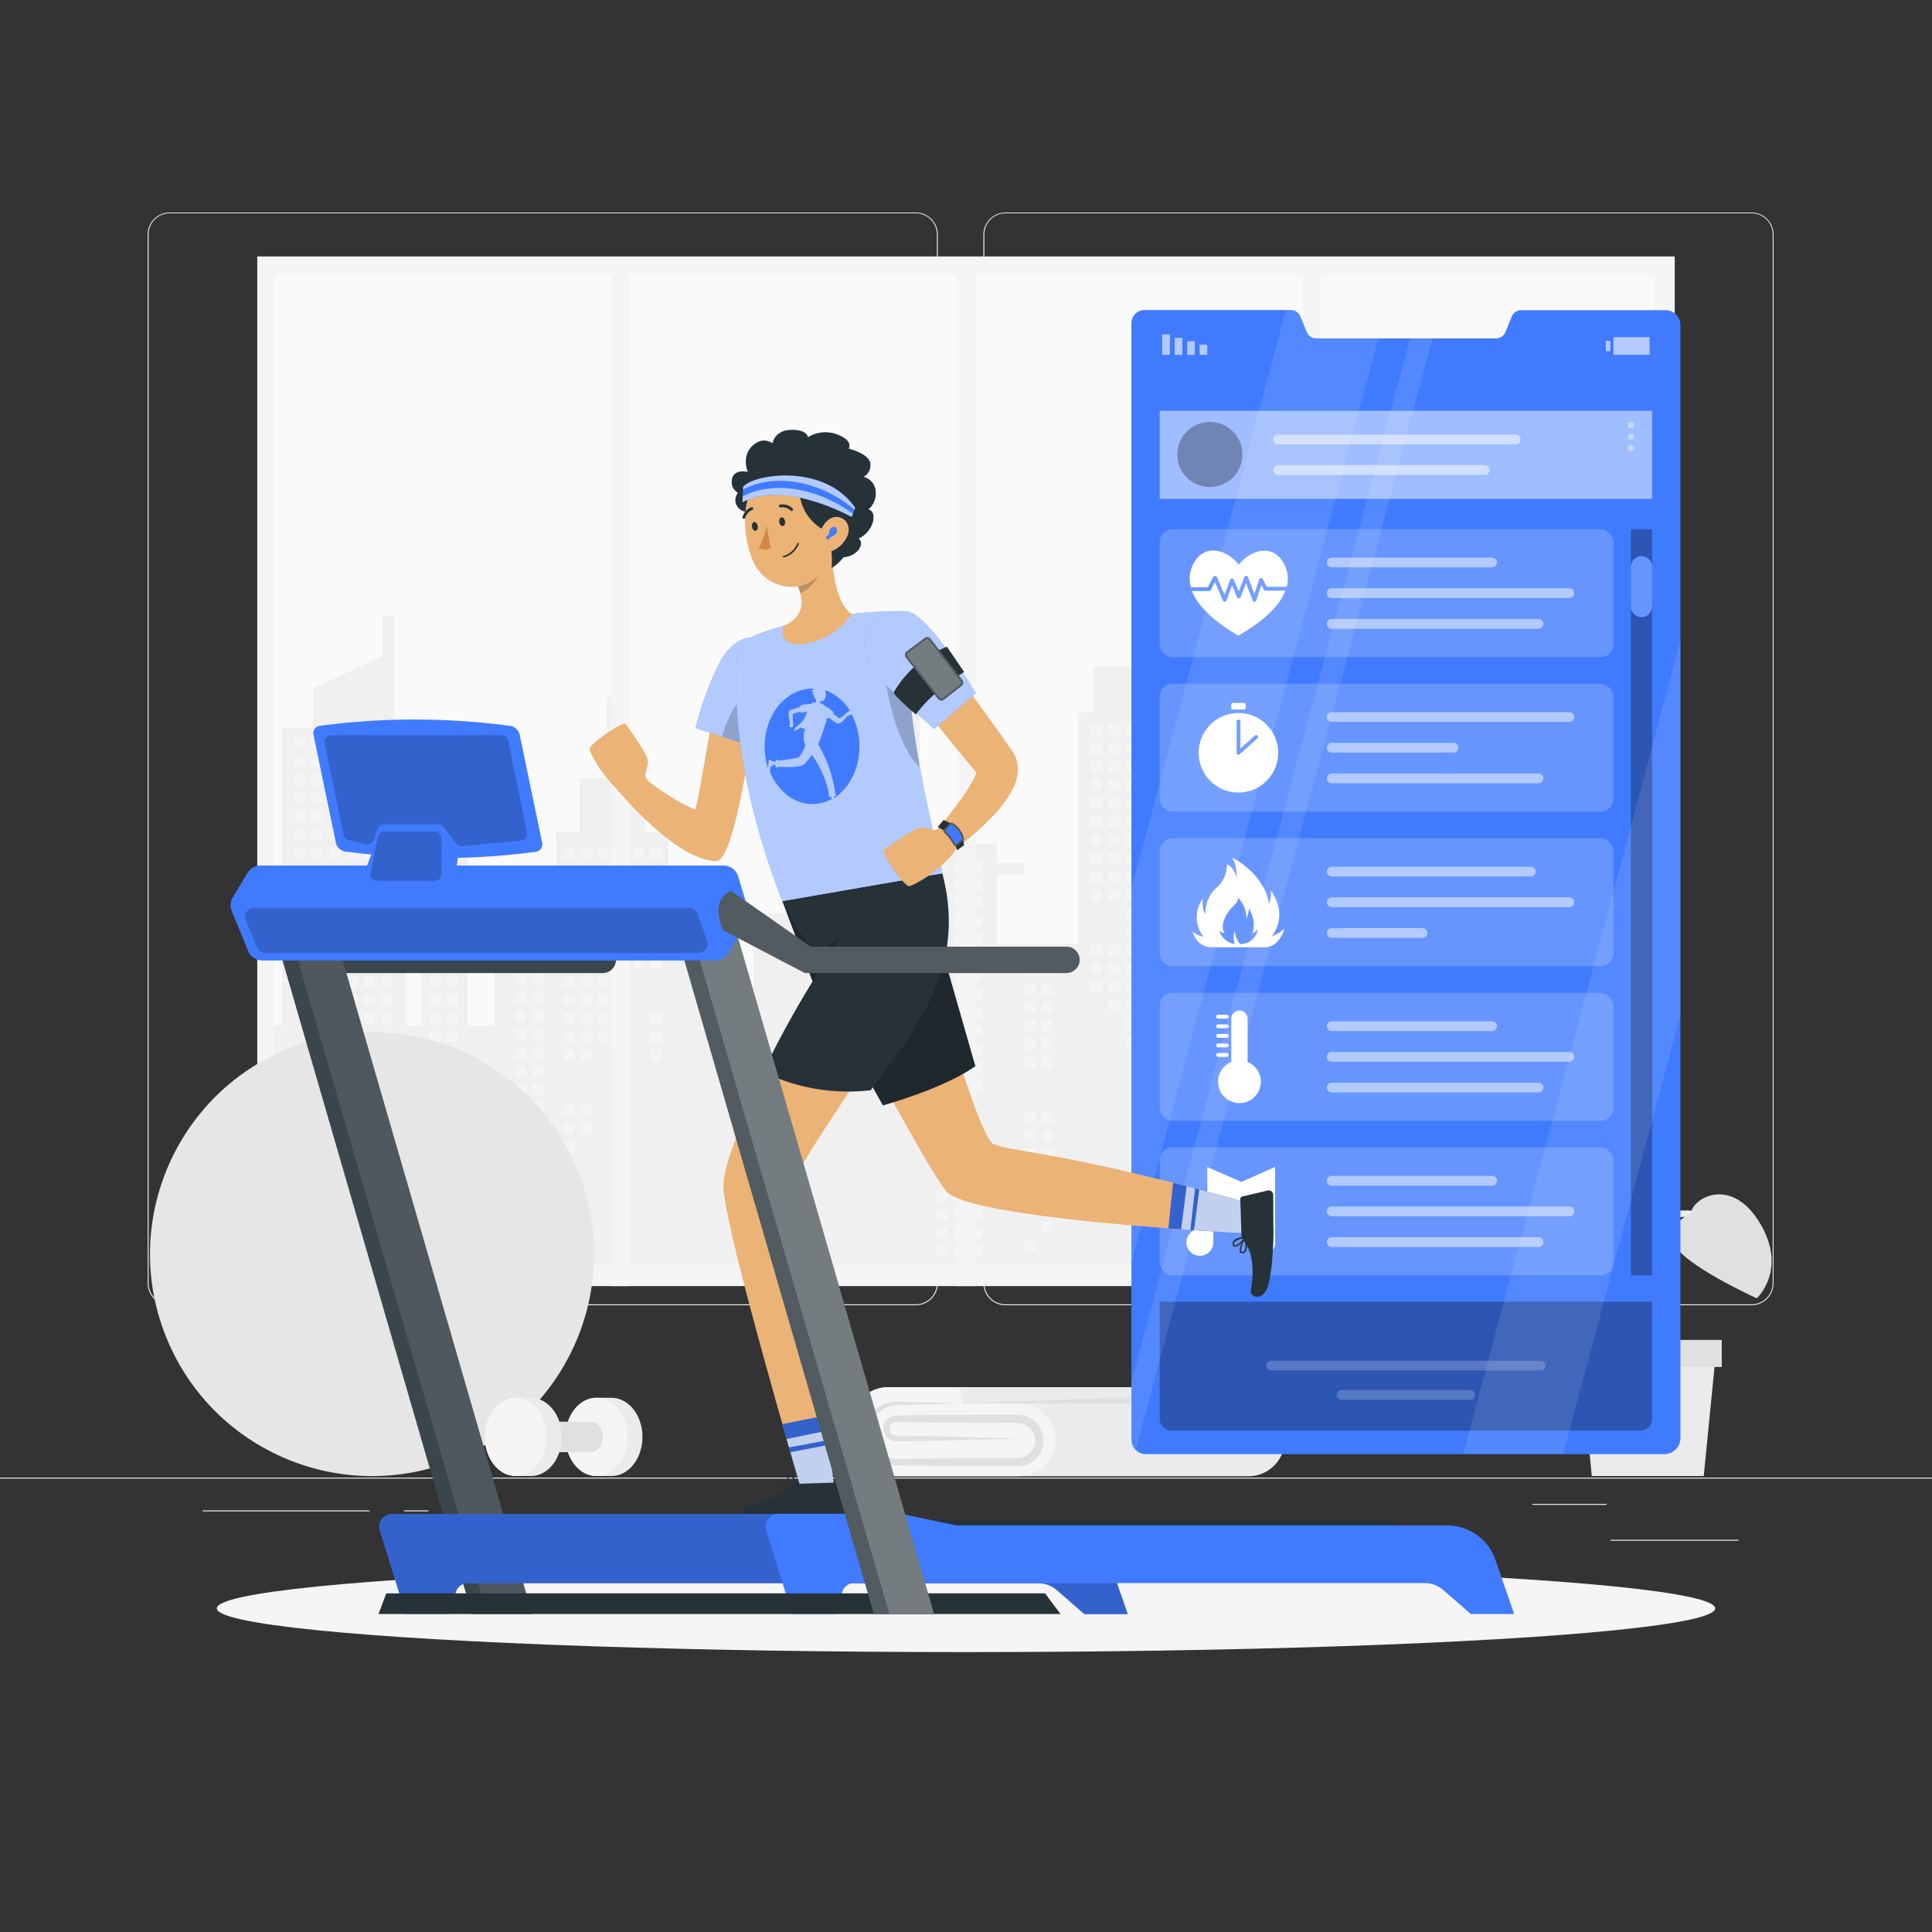 <svg xmlns="http://www.w3.org/2000/svg" viewBox="0 0 500 500"><rect x="0" y="0" width="500" height="500" fill="#333333" stroke="none"/><g id="freepik--background-complete--inject-73"><rect y="382.4" width="500" height="0.25" style="fill:#ebebeb"></rect><rect x="416.78" y="398.49" width="33.12" height="0.25" style="fill:#ebebeb"></rect><rect x="322.53" y="401.21" width="8.69" height="0.25" style="fill:#ebebeb"></rect><rect x="396.59" y="389.21" width="19.19" height="0.25" style="fill:#ebebeb"></rect><rect x="52.46" y="390.89" width="43.19" height="0.25" style="fill:#ebebeb"></rect><rect x="104.56" y="390.89" width="6.33" height="0.25" style="fill:#ebebeb"></rect><rect x="131.47" y="395.11" width="93.68" height="0.25" style="fill:#ebebeb"></rect><path d="M237,337.8H43.91a5.71,5.71,0,0,1-5.7-5.71V60.66A5.71,5.71,0,0,1,43.91,55H237a5.71,5.71,0,0,1,5.71,5.71V332.09A5.71,5.71,0,0,1,237,337.8ZM43.91,55.2a5.46,5.46,0,0,0-5.45,5.46V332.09a5.46,5.46,0,0,0,5.45,5.46H237a5.47,5.47,0,0,0,5.46-5.46V60.66A5.47,5.47,0,0,0,237,55.2Z" style="fill:#ebebeb"></path><path d="M453.31,337.8H260.21a5.72,5.72,0,0,1-5.71-5.71V60.66A5.72,5.72,0,0,1,260.21,55h193.1A5.71,5.71,0,0,1,459,60.66V332.09A5.71,5.71,0,0,1,453.31,337.8ZM260.21,55.2a5.47,5.47,0,0,0-5.46,5.46V332.09a5.47,5.47,0,0,0,5.46,5.46h193.1a5.47,5.47,0,0,0,5.46-5.46V60.66a5.47,5.47,0,0,0-5.46-5.46Z" style="fill:#ebebeb"></path><rect x="66.58" y="66.37" width="366.84" height="266.47" style="fill:#f5f5f5"></rect><rect x="71" y="71.36" width="357" height="256" style="fill:#fafafa"></rect><polygon points="71 265.36 71 327.36 428 327.36 428 257.36 418 257.36 418 236.36 412 236.36 412 222.36 404 222.36 404 201.36 402 201.36 402 222.36 394 222.36 394 236.36 388 236.36 388 257.36 377 257.36 377 263.36 372 263.36 372 286.36 371 286.36 371 253.36 368 253.36 368 274.36 365 274.36 365 224.36 363 224.36 363 245.36 355 245.36 355 238.36 352 238.36 352 209.36 350.22 209.36 350.22 209.36 346 209.36 346 180.36 344 180.36 344 184.36 303 184.36 303 172.36 296 172.36 296 126.36 293 126.36 293 172.36 283 172.36 283 184.36 279 184.36 279 244.36 258 244.36 258 226.36 265 226.36 265 223.36 258 223.36 258 218.36 238 218.36 238 172.36 233 172.36 233 165.36 209 165.36 209 172.36 206 172.36 206 236.36 195 236.36 195 265.36 189 265.36 189 242.36 184 242.36 184 236.36 173 236.36 173 215.36 167 215.36 167 201.36 160 201.36 160 180.36 157 180.36 157 201.36 150 201.36 150 215.36 144 215.36 144 236.36 133 236.36 133 242.36 128 242.36 128 265.36 121 265.36 121 204.36 118 204.36 118 225.36 109 225.36 109 265.36 105 265.36 105 188.36 102 188.36 102 159.36 99 159.36 99 169.77 81 178.19 81 188.36 73 188.36 73 265.36 71 265.36" style="fill:#f0f0f0"></polygon><rect x="318.31" y="187.49" width="2.83" height="2.83" style="fill:#f5f5f5"></rect><rect x="318.31" y="192.24" width="2.83" height="2.83" style="fill:#f5f5f5"></rect><rect x="318.31" y="211.24" width="2.83" height="2.83" style="fill:#f5f5f5"></rect><rect x="318.31" y="215.99" width="2.83" height="2.83" style="fill:#f5f5f5"></rect><rect x="318.31" y="220.74" width="2.83" height="2.83" style="fill:#f5f5f5"></rect><rect x="318.31" y="234.99" width="2.83" height="2.83" style="fill:#f5f5f5"></rect><rect x="318.31" y="239.74" width="2.83" height="2.83" style="fill:#f5f5f5"></rect><rect x="313.81" y="206.49" width="2.83" height="2.83" style="fill:#f5f5f5"></rect><rect x="313.81" y="211.24" width="2.83" height="2.83" style="fill:#f5f5f5"></rect><rect x="313.81" y="215.99" width="2.83" height="2.83" style="fill:#f5f5f5"></rect><rect x="313.81" y="220.74" width="2.83" height="2.83" style="fill:#f5f5f5"></rect><rect x="313.81" y="225.49" width="2.83" height="2.83" style="fill:#f5f5f5"></rect><rect x="313.81" y="234.99" width="2.83" height="2.83" style="fill:#f5f5f5"></rect><rect x="313.81" y="239.74" width="2.83" height="2.83" style="fill:#f5f5f5"></rect><rect x="309.31" y="187.49" width="2.83" height="2.83" style="fill:#f5f5f5"></rect><rect x="309.31" y="192.24" width="2.83" height="2.83" style="fill:#f5f5f5"></rect><rect x="309.31" y="196.99" width="2.83" height="2.83" style="fill:#f5f5f5"></rect><rect x="309.31" y="201.74" width="2.83" height="2.83" style="fill:#f5f5f5"></rect><rect x="309.31" y="206.49" width="2.83" height="2.83" style="fill:#f5f5f5"></rect><rect x="309.31" y="211.24" width="2.83" height="2.83" style="fill:#f5f5f5"></rect><rect x="309.31" y="215.99" width="2.83" height="2.83" style="fill:#f5f5f5"></rect><rect x="309.31" y="220.74" width="2.83" height="2.83" style="fill:#f5f5f5"></rect><rect x="309.31" y="225.49" width="2.83" height="2.83" style="fill:#f5f5f5"></rect><rect x="309.31" y="230.24" width="2.83" height="2.83" style="fill:#f5f5f5"></rect><rect x="309.31" y="239.74" width="2.83" height="2.83" style="fill:#f5f5f5"></rect><rect x="304.81" y="187.49" width="2.83" height="2.83" style="fill:#f5f5f5"></rect><rect x="304.81" y="192.24" width="2.83" height="2.83" style="fill:#f5f5f5"></rect><rect x="304.81" y="196.99" width="2.83" height="2.83" style="fill:#f5f5f5"></rect><rect x="304.81" y="201.74" width="2.83" height="2.83" style="fill:#f5f5f5"></rect><rect x="304.81" y="206.49" width="2.83" height="2.83" style="fill:#f5f5f5"></rect><rect x="304.81" y="211.24" width="2.83" height="2.83" style="fill:#f5f5f5"></rect><rect x="304.81" y="215.99" width="2.83" height="2.83" style="fill:#f5f5f5"></rect><rect x="304.81" y="258.74" width="2.83" height="2.83" style="fill:#f5f5f5"></rect><rect x="300.31" y="187.49" width="2.83" height="2.83" style="fill:#f5f5f5"></rect><rect x="300.31" y="192.24" width="2.83" height="2.83" style="fill:#f5f5f5"></rect><rect x="300.31" y="196.99" width="2.83" height="2.83" style="fill:#f5f5f5"></rect><rect x="300.31" y="201.74" width="2.83" height="2.83" style="fill:#f5f5f5"></rect><rect x="300.31" y="206.49" width="2.83" height="2.83" style="fill:#f5f5f5"></rect><rect x="300.31" y="211.24" width="2.83" height="2.83" style="fill:#f5f5f5"></rect><rect x="300.31" y="215.99" width="2.83" height="2.83" style="fill:#f5f5f5"></rect><rect x="300.31" y="220.74" width="2.83" height="2.83" style="fill:#f5f5f5"></rect><rect x="300.31" y="249.24" width="2.83" height="2.83" style="fill:#f5f5f5"></rect><rect x="300.31" y="253.99" width="2.83" height="2.83" style="fill:#f5f5f5"></rect><rect x="300.31" y="258.74" width="2.83" height="2.83" style="fill:#f5f5f5"></rect><rect x="300.31" y="263.49" width="2.83" height="2.83" style="fill:#f5f5f5"></rect><rect x="300.31" y="282.49" width="2.83" height="2.83" style="fill:#f5f5f5"></rect><rect x="295.81" y="187.49" width="2.83" height="2.83" style="fill:#f5f5f5"></rect><rect x="295.81" y="192.24" width="2.83" height="2.83" style="fill:#f5f5f5"></rect><rect x="295.81" y="196.99" width="2.83" height="2.83" style="fill:#f5f5f5"></rect><rect x="295.81" y="201.74" width="2.83" height="2.83" style="fill:#f5f5f5"></rect><rect x="295.81" y="206.49" width="2.83" height="2.83" style="fill:#f5f5f5"></rect><rect x="295.81" y="211.24" width="2.83" height="2.83" style="fill:#f5f5f5"></rect><rect x="295.81" y="215.99" width="2.83" height="2.83" style="fill:#f5f5f5"></rect><rect x="295.81" y="220.74" width="2.83" height="2.83" style="fill:#f5f5f5"></rect><rect x="295.81" y="225.49" width="2.83" height="2.83" style="fill:#f5f5f5"></rect><rect x="295.81" y="230.24" width="2.83" height="2.83" style="fill:#f5f5f5"></rect><rect x="295.81" y="244.49" width="2.83" height="2.83" style="fill:#f5f5f5"></rect><rect x="295.81" y="249.24" width="2.83" height="2.83" style="fill:#f5f5f5"></rect><rect x="295.81" y="253.99" width="2.83" height="2.83" style="fill:#f5f5f5"></rect><rect x="295.81" y="258.74" width="2.83" height="2.83" style="fill:#f5f5f5"></rect><rect x="295.81" y="263.49" width="2.83" height="2.83" style="fill:#f5f5f5"></rect><rect x="295.81" y="282.49" width="2.83" height="2.83" style="fill:#f5f5f5"></rect><rect x="291.31" y="187.49" width="2.83" height="2.83" style="fill:#f5f5f5"></rect><rect x="291.31" y="192.24" width="2.83" height="2.83" style="fill:#f5f5f5"></rect><rect x="291.31" y="196.99" width="2.83" height="2.83" style="fill:#f5f5f5"></rect><rect x="291.31" y="201.74" width="2.83" height="2.83" style="fill:#f5f5f5"></rect><rect x="291.31" y="206.49" width="2.83" height="2.83" style="fill:#f5f5f5"></rect><rect x="291.31" y="211.24" width="2.83" height="2.83" style="fill:#f5f5f5"></rect><rect x="291.31" y="215.99" width="2.83" height="2.83" style="fill:#f5f5f5"></rect><rect x="291.31" y="220.74" width="2.83" height="2.83" style="fill:#f5f5f5"></rect><rect x="291.31" y="225.49" width="2.83" height="2.83" style="fill:#f5f5f5"></rect><rect x="291.31" y="230.24" width="2.83" height="2.83" style="fill:#f5f5f5"></rect><rect x="291.31" y="234.99" width="2.83" height="2.83" style="fill:#f5f5f5"></rect><rect x="291.31" y="239.74" width="2.83" height="2.83" style="fill:#f5f5f5"></rect><rect x="291.31" y="244.49" width="2.83" height="2.83" style="fill:#f5f5f5"></rect><rect x="291.31" y="249.24" width="2.83" height="2.83" style="fill:#f5f5f5"></rect><rect x="291.31" y="253.99" width="2.83" height="2.83" style="fill:#f5f5f5"></rect><rect x="291.31" y="258.74" width="2.83" height="2.83" style="fill:#f5f5f5"></rect><rect x="291.31" y="263.49" width="2.83" height="2.83" style="fill:#f5f5f5"></rect><rect x="291.31" y="268.24" width="2.83" height="2.83" style="fill:#f5f5f5"></rect><rect x="286.81" y="187.49" width="2.83" height="2.83" style="fill:#f5f5f5"></rect><rect x="286.81" y="192.24" width="2.83" height="2.83" style="fill:#f5f5f5"></rect><rect x="286.81" y="196.99" width="2.83" height="2.83" style="fill:#f5f5f5"></rect><rect x="286.81" y="201.74" width="2.83" height="2.83" style="fill:#f5f5f5"></rect><rect x="286.81" y="206.49" width="2.83" height="2.83" style="fill:#f5f5f5"></rect><rect x="286.81" y="211.24" width="2.83" height="2.83" style="fill:#f5f5f5"></rect><rect x="286.81" y="215.99" width="2.83" height="2.83" style="fill:#f5f5f5"></rect><rect x="286.81" y="220.74" width="2.83" height="2.83" style="fill:#f5f5f5"></rect><rect x="286.81" y="225.49" width="2.83" height="2.83" style="fill:#f5f5f5"></rect><rect x="286.81" y="230.24" width="2.83" height="2.83" style="fill:#f5f5f5"></rect><rect x="286.81" y="244.49" width="2.83" height="2.83" style="fill:#f5f5f5"></rect><rect x="286.81" y="249.24" width="2.83" height="2.83" style="fill:#f5f5f5"></rect><rect x="286.81" y="253.99" width="2.83" height="2.83" style="fill:#f5f5f5"></rect><rect x="286.81" y="258.74" width="2.83" height="2.83" style="fill:#f5f5f5"></rect><rect x="282.31" y="187.49" width="2.83" height="2.83" style="fill:#f5f5f5"></rect><rect x="282.31" y="192.24" width="2.83" height="2.83" style="fill:#f5f5f5"></rect><rect x="282.31" y="196.99" width="2.83" height="2.83" style="fill:#f5f5f5"></rect><rect x="282.31" y="201.74" width="2.83" height="2.83" style="fill:#f5f5f5"></rect><rect x="282.31" y="206.49" width="2.83" height="2.83" style="fill:#f5f5f5"></rect><rect x="282.31" y="211.24" width="2.83" height="2.83" style="fill:#f5f5f5"></rect><rect x="282.31" y="215.99" width="2.83" height="2.83" style="fill:#f5f5f5"></rect><rect x="282.31" y="220.74" width="2.83" height="2.83" style="fill:#f5f5f5"></rect><rect x="282.31" y="225.49" width="2.83" height="2.83" style="fill:#f5f5f5"></rect><rect x="282.31" y="230.24" width="2.83" height="2.83" style="fill:#f5f5f5"></rect><rect x="282.31" y="244.49" width="2.83" height="2.83" style="fill:#f5f5f5"></rect><rect x="282.31" y="249.24" width="2.83" height="2.83" style="fill:#f5f5f5"></rect><rect x="282.31" y="253.99" width="2.83" height="2.83" style="fill:#f5f5f5"></rect><rect x="231.65" y="175.16" width="2.83" height="2.83" style="fill:#f5f5f5"></rect><rect x="231.65" y="179.91" width="2.83" height="2.83" style="fill:#f5f5f5"></rect><rect x="231.65" y="184.66" width="2.83" height="2.83" style="fill:#f5f5f5"></rect><rect x="231.65" y="189.41" width="2.83" height="2.83" style="fill:#f5f5f5"></rect><rect x="231.65" y="194.16" width="2.83" height="2.83" style="fill:#f5f5f5"></rect><rect x="231.65" y="198.91" width="2.83" height="2.83" style="fill:#f5f5f5"></rect><rect x="231.65" y="203.66" width="2.83" height="2.83" style="fill:#f5f5f5"></rect><rect x="231.65" y="208.41" width="2.83" height="2.83" style="fill:#f5f5f5"></rect><rect x="231.65" y="222.66" width="2.83" height="2.83" style="fill:#f5f5f5"></rect><rect x="231.65" y="227.41" width="2.83" height="2.83" style="fill:#f5f5f5"></rect><rect x="227.15" y="175.16" width="2.83" height="2.83" style="fill:#f5f5f5"></rect><rect x="227.15" y="179.91" width="2.83" height="2.83" style="fill:#f5f5f5"></rect><rect x="227.15" y="184.66" width="2.83" height="2.83" style="fill:#f5f5f5"></rect><rect x="227.15" y="189.41" width="2.83" height="2.83" style="fill:#f5f5f5"></rect><rect x="227.15" y="194.16" width="2.83" height="2.83" style="fill:#f5f5f5"></rect><rect x="227.15" y="198.91" width="2.83" height="2.83" style="fill:#f5f5f5"></rect><rect x="227.15" y="203.66" width="2.83" height="2.83" style="fill:#f5f5f5"></rect><rect x="227.15" y="208.41" width="2.83" height="2.83" style="fill:#f5f5f5"></rect><rect x="227.15" y="227.41" width="2.83" height="2.83" style="fill:#f5f5f5"></rect><rect x="222.65" y="175.16" width="2.83" height="2.83" style="fill:#f5f5f5"></rect><rect x="222.65" y="179.91" width="2.83" height="2.83" style="fill:#f5f5f5"></rect><rect x="222.65" y="184.66" width="2.83" height="2.83" style="fill:#f5f5f5"></rect><rect x="222.65" y="189.41" width="2.83" height="2.83" style="fill:#f5f5f5"></rect><rect x="222.65" y="194.16" width="2.83" height="2.83" style="fill:#f5f5f5"></rect><rect x="222.65" y="198.91" width="2.83" height="2.83" style="fill:#f5f5f5"></rect><rect x="222.65" y="203.66" width="2.83" height="2.83" style="fill:#f5f5f5"></rect><rect x="222.65" y="208.41" width="2.83" height="2.83" style="fill:#f5f5f5"></rect><rect x="218.15" y="175.16" width="2.83" height="2.83" style="fill:#f5f5f5"></rect><rect x="218.15" y="179.91" width="2.83" height="2.83" style="fill:#f5f5f5"></rect><rect x="218.15" y="184.66" width="2.83" height="2.83" style="fill:#f5f5f5"></rect><rect x="218.15" y="189.41" width="2.83" height="2.83" style="fill:#f5f5f5"></rect><rect x="218.15" y="194.16" width="2.83" height="2.83" style="fill:#f5f5f5"></rect><rect x="218.15" y="198.91" width="2.83" height="2.83" style="fill:#f5f5f5"></rect><rect x="218.15" y="208.41" width="2.83" height="2.83" style="fill:#f5f5f5"></rect><rect x="218.15" y="213.16" width="2.83" height="2.83" style="fill:#f5f5f5"></rect><rect x="218.15" y="227.41" width="2.83" height="2.83" style="fill:#f5f5f5"></rect><rect x="218.15" y="232.16" width="2.83" height="2.83" style="fill:#f5f5f5"></rect><rect x="218.15" y="236.91" width="2.83" height="2.83" style="fill:#f5f5f5"></rect><rect x="218.15" y="241.66" width="2.83" height="2.83" style="fill:#f5f5f5"></rect><rect x="218.15" y="246.41" width="2.83" height="2.83" style="fill:#f5f5f5"></rect><rect x="218.15" y="251.16" width="2.83" height="2.83" style="fill:#f5f5f5"></rect><rect x="218.15" y="255.91" width="2.83" height="2.83" style="fill:#f5f5f5"></rect><rect x="213.65" y="175.16" width="2.83" height="2.83" style="fill:#f5f5f5"></rect><rect x="213.65" y="179.91" width="2.83" height="2.83" style="fill:#f5f5f5"></rect><rect x="213.65" y="184.66" width="2.83" height="2.83" style="fill:#f5f5f5"></rect><rect x="213.65" y="189.41" width="2.83" height="2.83" style="fill:#f5f5f5"></rect><rect x="213.65" y="194.16" width="2.83" height="2.83" style="fill:#f5f5f5"></rect><rect x="213.65" y="198.91" width="2.83" height="2.83" style="fill:#f5f5f5"></rect><rect x="213.65" y="213.16" width="2.83" height="2.83" style="fill:#f5f5f5"></rect><rect x="213.65" y="217.91" width="2.83" height="2.83" style="fill:#f5f5f5"></rect><rect x="213.65" y="222.66" width="2.83" height="2.83" style="fill:#f5f5f5"></rect><rect x="213.65" y="227.41" width="2.83" height="2.83" style="fill:#f5f5f5"></rect><rect x="213.65" y="232.16" width="2.83" height="2.83" style="fill:#f5f5f5"></rect><rect x="213.65" y="236.91" width="2.83" height="2.83" style="fill:#f5f5f5"></rect><rect x="213.65" y="241.66" width="2.83" height="2.83" style="fill:#f5f5f5"></rect><rect x="213.65" y="246.41" width="2.83" height="2.83" style="fill:#f5f5f5"></rect><rect x="213.65" y="251.16" width="2.83" height="2.83" style="fill:#f5f5f5"></rect><rect x="213.65" y="255.91" width="2.83" height="2.83" style="fill:#f5f5f5"></rect><rect x="213.65" y="260.66" width="2.83" height="2.83" style="fill:#f5f5f5"></rect><rect x="213.65" y="270.16" width="2.83" height="2.83" style="fill:#f5f5f5"></rect><rect x="209.15" y="175.16" width="2.83" height="2.83" style="fill:#f5f5f5"></rect><rect x="209.15" y="179.91" width="2.83" height="2.83" style="fill:#f5f5f5"></rect><rect x="209.15" y="184.66" width="2.83" height="2.83" style="fill:#f5f5f5"></rect><rect x="209.15" y="189.41" width="2.83" height="2.83" style="fill:#f5f5f5"></rect><rect x="209.15" y="194.16" width="2.83" height="2.83" style="fill:#f5f5f5"></rect><rect x="209.15" y="198.91" width="2.83" height="2.83" style="fill:#f5f5f5"></rect><rect x="209.15" y="213.16" width="2.83" height="2.83" style="fill:#f5f5f5"></rect><rect x="209.15" y="217.91" width="2.83" height="2.83" style="fill:#f5f5f5"></rect><rect x="209.15" y="222.66" width="2.83" height="2.83" style="fill:#f5f5f5"></rect><rect x="209.15" y="227.41" width="2.83" height="2.83" style="fill:#f5f5f5"></rect><rect x="209.15" y="241.66" width="2.83" height="2.83" style="fill:#f5f5f5"></rect><rect x="209.15" y="246.41" width="2.83" height="2.83" style="fill:#f5f5f5"></rect><rect x="209.15" y="251.16" width="2.83" height="2.83" style="fill:#f5f5f5"></rect><rect x="209.15" y="255.91" width="2.83" height="2.83" style="fill:#f5f5f5"></rect><rect x="209.15" y="260.66" width="2.83" height="2.83" style="fill:#f5f5f5"></rect><rect x="209.15" y="270.16" width="2.83" height="2.83" style="fill:#f5f5f5"></rect><rect x="209.15" y="274.91" width="2.83" height="2.83" style="fill:#f5f5f5"></rect><rect x="168.31" y="219.33" width="2.83" height="2.83" style="fill:#f5f5f5"></rect><rect x="168.31" y="224.08" width="2.83" height="2.83" style="fill:#f5f5f5"></rect><rect x="168.31" y="228.83" width="2.83" height="2.83" style="fill:#f5f5f5"></rect><rect x="168.31" y="233.58" width="2.83" height="2.83" style="fill:#f5f5f5"></rect><rect x="168.31" y="238.33" width="2.83" height="2.83" style="fill:#f5f5f5"></rect><rect x="168.31" y="243.08" width="2.83" height="2.83" style="fill:#f5f5f5"></rect><rect x="168.31" y="247.83" width="2.83" height="2.83" style="fill:#f5f5f5"></rect><rect x="168.31" y="262.08" width="2.83" height="2.83" style="fill:#f5f5f5"></rect><rect x="168.31" y="266.83" width="2.83" height="2.83" style="fill:#f5f5f5"></rect><rect x="168.31" y="271.58" width="2.83" height="2.83" style="fill:#f5f5f5"></rect><rect x="163.81" y="219.33" width="2.83" height="2.83" style="fill:#f5f5f5"></rect><rect x="163.81" y="224.08" width="2.83" height="2.83" style="fill:#f5f5f5"></rect><rect x="163.81" y="228.83" width="2.83" height="2.83" style="fill:#f5f5f5"></rect><rect x="163.81" y="233.58" width="2.83" height="2.83" style="fill:#f5f5f5"></rect><rect x="163.81" y="238.33" width="2.83" height="2.83" style="fill:#f5f5f5"></rect><rect x="163.81" y="243.08" width="2.83" height="2.83" style="fill:#f5f5f5"></rect><rect x="163.81" y="247.83" width="2.83" height="2.83" style="fill:#f5f5f5"></rect><rect x="159.31" y="219.33" width="2.83" height="2.83" style="fill:#f5f5f5"></rect><rect x="159.31" y="224.08" width="2.83" height="2.83" style="fill:#f5f5f5"></rect><rect x="159.31" y="228.83" width="2.83" height="2.83" style="fill:#f5f5f5"></rect><rect x="159.31" y="233.58" width="2.83" height="2.83" style="fill:#f5f5f5"></rect><rect x="159.31" y="238.33" width="2.83" height="2.83" style="fill:#f5f5f5"></rect><rect x="159.31" y="243.08" width="2.83" height="2.83" style="fill:#f5f5f5"></rect><rect x="159.31" y="247.83" width="2.83" height="2.83" style="fill:#f5f5f5"></rect><rect x="154.81" y="219.33" width="2.83" height="2.83" style="fill:#f5f5f5"></rect><rect x="154.81" y="224.08" width="2.83" height="2.83" style="fill:#f5f5f5"></rect><rect x="154.81" y="228.83" width="2.83" height="2.83" style="fill:#f5f5f5"></rect><rect x="154.81" y="233.58" width="2.83" height="2.83" style="fill:#f5f5f5"></rect><rect x="154.81" y="238.33" width="2.83" height="2.83" style="fill:#f5f5f5"></rect><rect x="154.81" y="243.08" width="2.83" height="2.83" style="fill:#f5f5f5"></rect><rect x="154.81" y="247.83" width="2.83" height="2.83" style="fill:#f5f5f5"></rect><rect x="154.81" y="252.58" width="2.83" height="2.83" style="fill:#f5f5f5"></rect><rect x="154.81" y="257.33" width="2.83" height="2.83" style="fill:#f5f5f5"></rect><rect x="154.81" y="262.08" width="2.83" height="2.83" style="fill:#f5f5f5"></rect><rect x="154.81" y="266.83" width="2.83" height="2.83" style="fill:#f5f5f5"></rect><rect x="150.31" y="219.33" width="2.83" height="2.83" style="fill:#f5f5f5"></rect><rect x="150.31" y="224.08" width="2.83" height="2.83" style="fill:#f5f5f5"></rect><rect x="150.31" y="228.83" width="2.83" height="2.83" style="fill:#f5f5f5"></rect><rect x="150.31" y="233.58" width="2.83" height="2.83" style="fill:#f5f5f5"></rect><rect x="150.31" y="238.33" width="2.83" height="2.83" style="fill:#f5f5f5"></rect><rect x="150.31" y="243.08" width="2.83" height="2.83" style="fill:#f5f5f5"></rect><rect x="150.31" y="247.83" width="2.83" height="2.83" style="fill:#f5f5f5"></rect><rect x="150.31" y="252.58" width="2.83" height="2.83" style="fill:#f5f5f5"></rect><rect x="150.31" y="257.33" width="2.83" height="2.83" style="fill:#f5f5f5"></rect><rect x="150.31" y="262.08" width="2.83" height="2.83" style="fill:#f5f5f5"></rect><rect x="150.31" y="266.83" width="2.83" height="2.83" style="fill:#f5f5f5"></rect><rect x="150.31" y="271.58" width="2.83" height="2.83" style="fill:#f5f5f5"></rect><rect x="150.31" y="285.83" width="2.83" height="2.83" style="fill:#f5f5f5"></rect><rect x="150.31" y="290.58" width="2.83" height="2.83" style="fill:#f5f5f5"></rect><rect x="145.81" y="219.33" width="2.83" height="2.83" style="fill:#f5f5f5"></rect><rect x="145.81" y="224.08" width="2.83" height="2.83" style="fill:#f5f5f5"></rect><rect x="145.81" y="228.83" width="2.83" height="2.83" style="fill:#f5f5f5"></rect><rect x="145.81" y="243.08" width="2.83" height="2.83" style="fill:#f5f5f5"></rect><rect x="145.81" y="247.83" width="2.83" height="2.83" style="fill:#f5f5f5"></rect><rect x="145.81" y="252.58" width="2.83" height="2.83" style="fill:#f5f5f5"></rect><rect x="145.81" y="257.33" width="2.83" height="2.83" style="fill:#f5f5f5"></rect><rect x="145.81" y="262.08" width="2.83" height="2.83" style="fill:#f5f5f5"></rect><rect x="145.81" y="266.83" width="2.83" height="2.83" style="fill:#f5f5f5"></rect><rect x="145.81" y="271.58" width="2.83" height="2.83" style="fill:#f5f5f5"></rect><rect x="145.81" y="285.83" width="2.83" height="2.83" style="fill:#f5f5f5"></rect><rect x="145.81" y="290.58" width="2.83" height="2.83" style="fill:#f5f5f5"></rect><rect x="145.81" y="295.33" width="2.83" height="2.83" style="fill:#f5f5f5"></rect><rect x="98.65" y="190.83" width="2.83" height="2.83" style="fill:#f5f5f5"></rect><rect x="98.65" y="195.58" width="2.83" height="2.83" style="fill:#f5f5f5"></rect><rect x="98.65" y="200.33" width="2.83" height="2.83" style="fill:#f5f5f5"></rect><rect x="98.65" y="205.08" width="2.83" height="2.83" style="fill:#f5f5f5"></rect><rect x="98.65" y="209.83" width="2.83" height="2.83" style="fill:#f5f5f5"></rect><rect x="98.65" y="214.58" width="2.83" height="2.83" style="fill:#f5f5f5"></rect><rect x="98.65" y="219.33" width="2.83" height="2.83" style="fill:#f5f5f5"></rect><rect x="98.65" y="224.08" width="2.83" height="2.83" style="fill:#f5f5f5"></rect><rect x="98.65" y="228.83" width="2.83" height="2.83" style="fill:#f5f5f5"></rect><rect x="98.65" y="233.58" width="2.83" height="2.83" style="fill:#f5f5f5"></rect><rect x="98.65" y="238.33" width="2.83" height="2.83" style="fill:#f5f5f5"></rect><rect x="98.65" y="243.08" width="2.83" height="2.83" style="fill:#f5f5f5"></rect><rect x="98.65" y="247.83" width="2.83" height="2.83" style="fill:#f5f5f5"></rect><rect x="98.65" y="252.58" width="2.83" height="2.83" style="fill:#f5f5f5"></rect><rect x="98.65" y="257.33" width="2.83" height="2.83" style="fill:#f5f5f5"></rect><rect x="98.65" y="262.08" width="2.83" height="2.83" style="fill:#f5f5f5"></rect><rect x="98.65" y="266.83" width="2.83" height="2.83" style="fill:#f5f5f5"></rect><rect x="98.65" y="271.58" width="2.83" height="2.83" style="fill:#f5f5f5"></rect><rect x="98.65" y="276.33" width="2.83" height="2.83" style="fill:#f5f5f5"></rect><rect x="98.65" y="281.08" width="2.83" height="2.83" style="fill:#f5f5f5"></rect><rect x="98.65" y="285.83" width="2.83" height="2.83" style="fill:#f5f5f5"></rect><rect x="98.65" y="290.58" width="2.83" height="2.83" style="fill:#f5f5f5"></rect><rect x="98.65" y="295.33" width="2.83" height="2.83" style="fill:#f5f5f5"></rect><rect x="94.15" y="190.83" width="2.83" height="2.83" style="fill:#f5f5f5"></rect><rect x="94.15" y="195.58" width="2.83" height="2.83" style="fill:#f5f5f5"></rect><rect x="94.15" y="200.33" width="2.83" height="2.83" style="fill:#f5f5f5"></rect><rect x="94.15" y="205.08" width="2.83" height="2.83" style="fill:#f5f5f5"></rect><rect x="94.15" y="209.83" width="2.83" height="2.83" style="fill:#f5f5f5"></rect><rect x="94.15" y="214.58" width="2.83" height="2.83" style="fill:#f5f5f5"></rect><rect x="94.15" y="219.33" width="2.83" height="2.83" style="fill:#f5f5f5"></rect><rect x="94.15" y="224.08" width="2.83" height="2.83" style="fill:#f5f5f5"></rect><rect x="94.15" y="228.83" width="2.83" height="2.83" style="fill:#f5f5f5"></rect><rect x="94.15" y="233.58" width="2.83" height="2.83" style="fill:#f5f5f5"></rect><rect x="94.15" y="238.33" width="2.83" height="2.83" style="fill:#f5f5f5"></rect><rect x="94.15" y="243.08" width="2.83" height="2.83" style="fill:#f5f5f5"></rect><rect x="94.15" y="247.83" width="2.83" height="2.83" style="fill:#f5f5f5"></rect><rect x="94.15" y="252.58" width="2.83" height="2.83" style="fill:#f5f5f5"></rect><rect x="94.15" y="257.33" width="2.83" height="2.83" style="fill:#f5f5f5"></rect><rect x="94.15" y="262.08" width="2.83" height="2.83" style="fill:#f5f5f5"></rect><rect x="94.15" y="266.83" width="2.83" height="2.83" style="fill:#f5f5f5"></rect><rect x="94.15" y="271.58" width="2.83" height="2.83" style="fill:#f5f5f5"></rect><rect x="94.15" y="276.33" width="2.83" height="2.83" style="fill:#f5f5f5"></rect><rect x="89.65" y="190.83" width="2.83" height="2.83" style="fill:#f5f5f5"></rect><rect x="89.65" y="195.58" width="2.83" height="2.83" style="fill:#f5f5f5"></rect><rect x="89.65" y="200.33" width="2.83" height="2.83" style="fill:#f5f5f5"></rect><rect x="89.65" y="205.08" width="2.83" height="2.83" style="fill:#f5f5f5"></rect><rect x="89.65" y="209.83" width="2.83" height="2.83" style="fill:#f5f5f5"></rect><rect x="89.65" y="214.58" width="2.83" height="2.83" style="fill:#f5f5f5"></rect><rect x="89.65" y="219.33" width="2.83" height="2.83" style="fill:#f5f5f5"></rect><rect x="89.65" y="224.08" width="2.83" height="2.83" style="fill:#f5f5f5"></rect><rect x="89.65" y="228.83" width="2.83" height="2.83" style="fill:#f5f5f5"></rect><rect x="89.65" y="233.58" width="2.83" height="2.83" style="fill:#f5f5f5"></rect><rect x="89.65" y="238.33" width="2.83" height="2.83" style="fill:#f5f5f5"></rect><rect x="89.65" y="243.08" width="2.83" height="2.83" style="fill:#f5f5f5"></rect><rect x="89.65" y="247.83" width="2.83" height="2.83" style="fill:#f5f5f5"></rect><rect x="89.65" y="252.58" width="2.83" height="2.83" style="fill:#f5f5f5"></rect><rect x="89.65" y="257.33" width="2.83" height="2.83" style="fill:#f5f5f5"></rect><rect x="89.65" y="262.08" width="2.83" height="2.83" style="fill:#f5f5f5"></rect><rect x="89.65" y="266.83" width="2.83" height="2.83" style="fill:#f5f5f5"></rect><rect x="89.65" y="271.58" width="2.83" height="2.83" style="fill:#f5f5f5"></rect><rect x="89.65" y="276.33" width="2.83" height="2.83" style="fill:#f5f5f5"></rect><rect x="85.15" y="190.83" width="2.83" height="2.83" style="fill:#f5f5f5"></rect><rect x="85.15" y="195.58" width="2.83" height="2.83" style="fill:#f5f5f5"></rect><rect x="85.15" y="200.33" width="2.83" height="2.83" style="fill:#f5f5f5"></rect><rect x="85.15" y="205.08" width="2.83" height="2.83" style="fill:#f5f5f5"></rect><rect x="85.15" y="209.83" width="2.83" height="2.83" style="fill:#f5f5f5"></rect><rect x="85.15" y="214.58" width="2.83" height="2.83" style="fill:#f5f5f5"></rect><rect x="85.15" y="219.33" width="2.83" height="2.83" style="fill:#f5f5f5"></rect><rect x="85.15" y="224.08" width="2.83" height="2.83" style="fill:#f5f5f5"></rect><rect x="85.15" y="228.83" width="2.83" height="2.83" style="fill:#f5f5f5"></rect><rect x="85.15" y="233.58" width="2.83" height="2.83" style="fill:#f5f5f5"></rect><rect x="85.15" y="238.33" width="2.83" height="2.83" style="fill:#f5f5f5"></rect><rect x="85.15" y="243.08" width="2.83" height="2.83" style="fill:#f5f5f5"></rect><rect x="85.15" y="247.83" width="2.83" height="2.83" style="fill:#f5f5f5"></rect><rect x="85.15" y="252.58" width="2.83" height="2.83" style="fill:#f5f5f5"></rect><rect x="85.15" y="257.33" width="2.83" height="2.83" style="fill:#f5f5f5"></rect><rect x="80.65" y="190.83" width="2.83" height="2.83" style="fill:#f5f5f5"></rect><rect x="80.65" y="195.58" width="2.83" height="2.83" style="fill:#f5f5f5"></rect><rect x="80.65" y="200.33" width="2.83" height="2.83" style="fill:#f5f5f5"></rect><rect x="80.65" y="205.08" width="2.83" height="2.83" style="fill:#f5f5f5"></rect><rect x="80.65" y="209.83" width="2.83" height="2.83" style="fill:#f5f5f5"></rect><rect x="80.65" y="214.58" width="2.83" height="2.83" style="fill:#f5f5f5"></rect><rect x="80.65" y="219.33" width="2.83" height="2.83" style="fill:#f5f5f5"></rect><rect x="80.65" y="224.08" width="2.83" height="2.83" style="fill:#f5f5f5"></rect><rect x="80.65" y="228.83" width="2.83" height="2.83" style="fill:#f5f5f5"></rect><rect x="80.65" y="233.58" width="2.83" height="2.83" style="fill:#f5f5f5"></rect><rect x="80.65" y="238.33" width="2.83" height="2.83" style="fill:#f5f5f5"></rect><rect x="80.65" y="243.08" width="2.83" height="2.83" style="fill:#f5f5f5"></rect><rect x="80.65" y="247.83" width="2.83" height="2.83" style="fill:#f5f5f5"></rect><rect x="76.15" y="190.83" width="2.83" height="2.83" style="fill:#f5f5f5"></rect><rect x="76.15" y="195.58" width="2.83" height="2.83" style="fill:#f5f5f5"></rect><rect x="76.15" y="200.33" width="2.83" height="2.83" style="fill:#f5f5f5"></rect><rect x="76.15" y="205.08" width="2.83" height="2.83" style="fill:#f5f5f5"></rect><rect x="76.15" y="209.83" width="2.83" height="2.83" style="fill:#f5f5f5"></rect><rect x="76.15" y="214.58" width="2.83" height="2.83" style="fill:#f5f5f5"></rect><rect x="76.15" y="219.33" width="2.83" height="2.83" style="fill:#f5f5f5"></rect><rect x="76.15" y="224.08" width="2.83" height="2.83" style="fill:#f5f5f5"></rect><rect x="76.15" y="228.83" width="2.83" height="2.83" style="fill:#f5f5f5"></rect><rect x="76.15" y="233.58" width="2.83" height="2.83" style="fill:#f5f5f5"></rect><rect x="76.15" y="238.33" width="2.83" height="2.83" style="fill:#f5f5f5"></rect><rect x="76.15" y="243.08" width="2.83" height="2.83" style="fill:#f5f5f5"></rect><rect x="406.81" y="225.49" width="2.83" height="2.83" style="fill:#f5f5f5"></rect><rect x="406.81" y="230.24" width="2.83" height="2.83" style="fill:#f5f5f5"></rect><rect x="406.81" y="234.99" width="2.83" height="2.83" style="fill:#f5f5f5"></rect><rect x="406.81" y="239.74" width="2.83" height="2.83" style="fill:#f5f5f5"></rect><rect x="406.81" y="244.49" width="2.83" height="2.83" style="fill:#f5f5f5"></rect><rect x="406.81" y="249.24" width="2.83" height="2.83" style="fill:#f5f5f5"></rect><rect x="406.81" y="253.99" width="2.83" height="2.83" style="fill:#f5f5f5"></rect><rect x="406.81" y="258.74" width="2.83" height="2.83" style="fill:#f5f5f5"></rect><rect x="406.81" y="263.49" width="2.83" height="2.83" style="fill:#f5f5f5"></rect><rect x="406.81" y="268.24" width="2.83" height="2.83" style="fill:#f5f5f5"></rect><rect x="406.81" y="272.99" width="2.83" height="2.83" style="fill:#f5f5f5"></rect><rect x="406.81" y="277.74" width="2.83" height="2.83" style="fill:#f5f5f5"></rect><rect x="406.81" y="282.49" width="2.83" height="2.83" style="fill:#f5f5f5"></rect><rect x="406.81" y="287.24" width="2.83" height="2.83" style="fill:#f5f5f5"></rect><rect x="406.81" y="291.99" width="2.83" height="2.83" style="fill:#f5f5f5"></rect><rect x="406.81" y="296.74" width="2.83" height="2.83" style="fill:#f5f5f5"></rect><rect x="406.81" y="301.49" width="2.83" height="2.83" style="fill:#f5f5f5"></rect><rect x="406.81" y="306.24" width="2.83" height="2.83" style="fill:#f5f5f5"></rect><rect x="406.81" y="310.99" width="2.83" height="2.83" style="fill:#f5f5f5"></rect><rect x="406.81" y="315.74" width="2.83" height="2.83" style="fill:#f5f5f5"></rect><rect x="402.31" y="225.49" width="2.83" height="2.83" style="fill:#f5f5f5"></rect><rect x="402.31" y="230.24" width="2.83" height="2.83" style="fill:#f5f5f5"></rect><rect x="402.31" y="234.99" width="2.83" height="2.83" style="fill:#f5f5f5"></rect><rect x="402.31" y="239.74" width="2.83" height="2.83" style="fill:#f5f5f5"></rect><rect x="402.31" y="244.49" width="2.83" height="2.83" style="fill:#f5f5f5"></rect><rect x="402.31" y="249.24" width="2.83" height="2.83" style="fill:#f5f5f5"></rect><rect x="402.31" y="253.99" width="2.83" height="2.83" style="fill:#f5f5f5"></rect><rect x="402.31" y="258.74" width="2.83" height="2.83" style="fill:#f5f5f5"></rect><rect x="402.31" y="263.49" width="2.83" height="2.83" style="fill:#f5f5f5"></rect><rect x="402.31" y="268.24" width="2.83" height="2.83" style="fill:#f5f5f5"></rect><rect x="402.31" y="272.99" width="2.83" height="2.83" style="fill:#f5f5f5"></rect><rect x="402.31" y="277.74" width="2.83" height="2.83" style="fill:#f5f5f5"></rect><rect x="402.31" y="282.49" width="2.83" height="2.83" style="fill:#f5f5f5"></rect><rect x="402.31" y="287.24" width="2.83" height="2.83" style="fill:#f5f5f5"></rect><rect x="402.31" y="291.99" width="2.83" height="2.83" style="fill:#f5f5f5"></rect><rect x="402.31" y="296.74" width="2.83" height="2.83" style="fill:#f5f5f5"></rect><rect x="402.31" y="301.49" width="2.83" height="2.83" style="fill:#f5f5f5"></rect><rect x="402.31" y="306.24" width="2.83" height="2.83" style="fill:#f5f5f5"></rect><rect x="397.81" y="225.49" width="2.83" height="2.83" style="fill:#f5f5f5"></rect><rect x="397.81" y="230.24" width="2.83" height="2.83" style="fill:#f5f5f5"></rect><rect x="397.81" y="234.99" width="2.83" height="2.83" style="fill:#f5f5f5"></rect><rect x="397.81" y="239.74" width="2.83" height="2.83" style="fill:#f5f5f5"></rect><rect x="397.81" y="244.49" width="2.83" height="2.83" style="fill:#f5f5f5"></rect><rect x="397.81" y="249.24" width="2.83" height="2.83" style="fill:#f5f5f5"></rect><rect x="397.81" y="253.99" width="2.83" height="2.83" style="fill:#f5f5f5"></rect><rect x="397.81" y="258.74" width="2.83" height="2.83" style="fill:#f5f5f5"></rect><rect x="397.81" y="263.49" width="2.83" height="2.83" style="fill:#f5f5f5"></rect><rect x="397.81" y="268.24" width="2.83" height="2.83" style="fill:#f5f5f5"></rect><rect x="397.81" y="272.99" width="2.83" height="2.83" style="fill:#f5f5f5"></rect><rect x="397.81" y="277.74" width="2.83" height="2.83" style="fill:#f5f5f5"></rect><rect x="397.81" y="282.49" width="2.83" height="2.83" style="fill:#f5f5f5"></rect><rect x="397.81" y="287.24" width="2.83" height="2.83" style="fill:#f5f5f5"></rect><rect x="397.81" y="291.99" width="2.83" height="2.83" style="fill:#f5f5f5"></rect><rect x="397.81" y="296.74" width="2.83" height="2.83" style="fill:#f5f5f5"></rect><rect x="397.81" y="301.49" width="2.83" height="2.83" style="fill:#f5f5f5"></rect><rect x="397.81" y="306.24" width="2.83" height="2.83" style="fill:#f5f5f5"></rect><rect x="423.65" y="260.16" width="2.83" height="2.83" style="fill:#f5f5f5"></rect><rect x="423.65" y="264.91" width="2.83" height="2.83" style="fill:#f5f5f5"></rect><rect x="423.65" y="269.66" width="2.83" height="2.83" style="fill:#f5f5f5"></rect><rect x="423.65" y="274.41" width="2.83" height="2.83" style="fill:#f5f5f5"></rect><rect x="423.65" y="279.16" width="2.83" height="2.83" style="fill:#f5f5f5"></rect><rect x="423.65" y="283.91" width="2.83" height="2.83" style="fill:#f5f5f5"></rect><rect x="423.65" y="288.66" width="2.83" height="2.83" style="fill:#f5f5f5"></rect><rect x="423.65" y="293.41" width="2.83" height="2.83" style="fill:#f5f5f5"></rect><rect x="423.65" y="298.16" width="2.83" height="2.83" style="fill:#f5f5f5"></rect><rect x="423.65" y="302.91" width="2.83" height="2.83" style="fill:#f5f5f5"></rect><rect x="423.65" y="307.66" width="2.83" height="2.83" style="fill:#f5f5f5"></rect><rect x="423.65" y="312.41" width="2.83" height="2.83" style="fill:#f5f5f5"></rect><rect x="423.65" y="317.16" width="2.83" height="2.83" style="fill:#f5f5f5"></rect><rect x="419.15" y="260.16" width="2.83" height="2.83" style="fill:#f5f5f5"></rect><rect x="419.15" y="264.91" width="2.83" height="2.83" style="fill:#f5f5f5"></rect><rect x="419.15" y="269.66" width="2.83" height="2.83" style="fill:#f5f5f5"></rect><rect x="419.15" y="274.41" width="2.83" height="2.83" style="fill:#f5f5f5"></rect><rect x="419.15" y="279.16" width="2.83" height="2.83" style="fill:#f5f5f5"></rect><rect x="419.15" y="283.91" width="2.83" height="2.83" style="fill:#f5f5f5"></rect><rect x="419.15" y="288.66" width="2.83" height="2.83" style="fill:#f5f5f5"></rect><rect x="419.15" y="293.41" width="2.83" height="2.83" style="fill:#f5f5f5"></rect><rect x="419.15" y="298.16" width="2.83" height="2.83" style="fill:#f5f5f5"></rect><rect x="419.15" y="302.91" width="2.83" height="2.83" style="fill:#f5f5f5"></rect><rect x="419.15" y="307.66" width="2.83" height="2.83" style="fill:#f5f5f5"></rect><rect x="419.15" y="312.41" width="2.83" height="2.83" style="fill:#f5f5f5"></rect><rect x="419.15" y="317.16" width="2.83" height="2.83" style="fill:#f5f5f5"></rect><rect x="414.65" y="260.16" width="2.83" height="2.83" style="fill:#f5f5f5"></rect><rect x="414.65" y="264.91" width="2.83" height="2.83" style="fill:#f5f5f5"></rect><rect x="414.65" y="269.66" width="2.83" height="2.83" style="fill:#f5f5f5"></rect><rect x="414.65" y="274.41" width="2.83" height="2.83" style="fill:#f5f5f5"></rect><rect x="414.65" y="279.16" width="2.83" height="2.83" style="fill:#f5f5f5"></rect><rect x="414.65" y="283.91" width="2.83" height="2.83" style="fill:#f5f5f5"></rect><rect x="414.65" y="288.66" width="2.83" height="2.83" style="fill:#f5f5f5"></rect><rect x="414.65" y="293.41" width="2.83" height="2.83" style="fill:#f5f5f5"></rect><rect x="414.65" y="298.16" width="2.83" height="2.83" style="fill:#f5f5f5"></rect><rect x="414.65" y="302.91" width="2.83" height="2.83" style="fill:#f5f5f5"></rect><rect x="414.65" y="307.66" width="2.83" height="2.83" style="fill:#f5f5f5"></rect><rect x="414.65" y="312.41" width="2.83" height="2.83" style="fill:#f5f5f5"></rect><rect x="414.65" y="317.16" width="2.83" height="2.83" style="fill:#f5f5f5"></rect><rect x="414.65" y="321.91" width="2.83" height="2.83" style="fill:#f5f5f5"></rect><rect x="389.65" y="261.58" width="2.83" height="2.83" style="fill:#f5f5f5"></rect><rect x="389.65" y="266.33" width="2.83" height="2.83" style="fill:#f5f5f5"></rect><rect x="389.65" y="271.08" width="2.83" height="2.83" style="fill:#f5f5f5"></rect><rect x="389.65" y="275.83" width="2.83" height="2.83" style="fill:#f5f5f5"></rect><rect x="389.65" y="280.58" width="2.83" height="2.83" style="fill:#f5f5f5"></rect><rect x="389.65" y="285.33" width="2.83" height="2.83" style="fill:#f5f5f5"></rect><rect x="389.65" y="290.08" width="2.83" height="2.83" style="fill:#f5f5f5"></rect><rect x="389.65" y="294.83" width="2.83" height="2.83" style="fill:#f5f5f5"></rect><rect x="389.65" y="299.58" width="2.83" height="2.83" style="fill:#f5f5f5"></rect><rect x="389.65" y="304.33" width="2.83" height="2.83" style="fill:#f5f5f5"></rect><rect x="389.65" y="318.58" width="2.83" height="2.83" style="fill:#f5f5f5"></rect><rect x="385.15" y="261.58" width="2.83" height="2.83" style="fill:#f5f5f5"></rect><rect x="385.15" y="266.33" width="2.83" height="2.83" style="fill:#f5f5f5"></rect><rect x="385.15" y="271.08" width="2.83" height="2.83" style="fill:#f5f5f5"></rect><rect x="385.15" y="275.83" width="2.83" height="2.83" style="fill:#f5f5f5"></rect><rect x="385.15" y="280.58" width="2.83" height="2.83" style="fill:#f5f5f5"></rect><rect x="385.15" y="285.33" width="2.83" height="2.83" style="fill:#f5f5f5"></rect><rect x="385.15" y="290.08" width="2.83" height="2.83" style="fill:#f5f5f5"></rect><rect x="385.15" y="294.83" width="2.83" height="2.83" style="fill:#f5f5f5"></rect><rect x="385.15" y="299.58" width="2.83" height="2.83" style="fill:#f5f5f5"></rect><rect x="385.15" y="313.83" width="2.83" height="2.83" style="fill:#f5f5f5"></rect><rect x="385.15" y="318.58" width="2.83" height="2.83" style="fill:#f5f5f5"></rect><rect x="380.65" y="261.58" width="2.83" height="2.83" style="fill:#f5f5f5"></rect><rect x="380.65" y="266.33" width="2.83" height="2.83" style="fill:#f5f5f5"></rect><rect x="380.65" y="271.08" width="2.83" height="2.83" style="fill:#f5f5f5"></rect><rect x="380.65" y="275.83" width="2.83" height="2.83" style="fill:#f5f5f5"></rect><rect x="380.65" y="280.58" width="2.83" height="2.83" style="fill:#f5f5f5"></rect><rect x="380.65" y="285.33" width="2.83" height="2.83" style="fill:#f5f5f5"></rect><rect x="380.65" y="290.08" width="2.83" height="2.83" style="fill:#f5f5f5"></rect><rect x="380.65" y="294.83" width="2.83" height="2.83" style="fill:#f5f5f5"></rect><rect x="380.65" y="309.08" width="2.83" height="2.83" style="fill:#f5f5f5"></rect><rect x="380.65" y="313.83" width="2.83" height="2.83" style="fill:#f5f5f5"></rect><rect x="380.65" y="318.58" width="2.83" height="2.83" style="fill:#f5f5f5"></rect><rect x="338.81" y="189.41" width="2.83" height="2.83" style="fill:#f5f5f5"></rect><rect x="338.81" y="194.16" width="2.83" height="2.83" style="fill:#f5f5f5"></rect><rect x="338.81" y="198.91" width="2.83" height="2.83" style="fill:#f5f5f5"></rect><rect x="338.81" y="203.66" width="2.83" height="2.83" style="fill:#f5f5f5"></rect><rect x="338.81" y="208.41" width="2.83" height="2.83" style="fill:#f5f5f5"></rect><rect x="338.81" y="213.16" width="2.83" height="2.83" style="fill:#f5f5f5"></rect><rect x="338.81" y="217.91" width="2.83" height="2.83" style="fill:#f5f5f5"></rect><rect x="338.81" y="222.66" width="2.83" height="2.83" style="fill:#f5f5f5"></rect><rect x="338.81" y="227.41" width="2.83" height="2.83" style="fill:#f5f5f5"></rect><rect x="338.81" y="232.16" width="2.83" height="2.83" style="fill:#f5f5f5"></rect><rect x="338.81" y="236.91" width="2.83" height="2.83" style="fill:#f5f5f5"></rect><rect x="338.81" y="241.66" width="2.83" height="2.83" style="fill:#f5f5f5"></rect><rect x="338.81" y="246.41" width="2.83" height="2.83" style="fill:#f5f5f5"></rect><rect x="338.81" y="251.16" width="2.83" height="2.83" style="fill:#f5f5f5"></rect><rect x="338.81" y="255.91" width="2.83" height="2.83" style="fill:#f5f5f5"></rect><rect x="338.81" y="260.66" width="2.83" height="2.83" style="fill:#f5f5f5"></rect><rect x="338.81" y="265.41" width="2.83" height="2.83" style="fill:#f5f5f5"></rect><rect x="338.81" y="274.91" width="2.83" height="2.83" style="fill:#f5f5f5"></rect><rect x="338.81" y="279.66" width="2.83" height="2.83" style="fill:#f5f5f5"></rect><rect x="338.81" y="284.41" width="2.83" height="2.83" style="fill:#f5f5f5"></rect><rect x="338.81" y="289.16" width="2.83" height="2.83" style="fill:#f5f5f5"></rect><rect x="338.81" y="293.91" width="2.83" height="2.83" style="fill:#f5f5f5"></rect><rect x="334.31" y="189.41" width="2.83" height="2.83" style="fill:#f5f5f5"></rect><rect x="334.31" y="194.16" width="2.83" height="2.83" style="fill:#f5f5f5"></rect><rect x="334.31" y="198.91" width="2.83" height="2.83" style="fill:#f5f5f5"></rect><rect x="334.31" y="203.66" width="2.83" height="2.83" style="fill:#f5f5f5"></rect><rect x="334.31" y="208.41" width="2.83" height="2.83" style="fill:#f5f5f5"></rect><rect x="334.31" y="213.16" width="2.83" height="2.83" style="fill:#f5f5f5"></rect><rect x="334.31" y="217.91" width="2.83" height="2.83" style="fill:#f5f5f5"></rect><rect x="334.31" y="222.66" width="2.83" height="2.83" style="fill:#f5f5f5"></rect><rect x="334.31" y="227.41" width="2.83" height="2.83" style="fill:#f5f5f5"></rect><rect x="334.31" y="232.16" width="2.83" height="2.83" style="fill:#f5f5f5"></rect><rect x="334.31" y="236.91" width="2.83" height="2.83" style="fill:#f5f5f5"></rect><rect x="334.31" y="241.66" width="2.83" height="2.83" style="fill:#f5f5f5"></rect><rect x="334.31" y="246.41" width="2.83" height="2.83" style="fill:#f5f5f5"></rect><rect x="334.31" y="251.16" width="2.83" height="2.83" style="fill:#f5f5f5"></rect><rect x="334.31" y="255.91" width="2.83" height="2.83" style="fill:#f5f5f5"></rect><rect x="334.31" y="260.66" width="2.83" height="2.83" style="fill:#f5f5f5"></rect><rect x="334.31" y="289.16" width="2.83" height="2.83" style="fill:#f5f5f5"></rect><rect x="334.31" y="293.91" width="2.83" height="2.83" style="fill:#f5f5f5"></rect><rect x="329.81" y="189.41" width="2.83" height="2.83" style="fill:#f5f5f5"></rect><rect x="329.81" y="194.16" width="2.83" height="2.83" style="fill:#f5f5f5"></rect><rect x="329.81" y="198.91" width="2.83" height="2.83" style="fill:#f5f5f5"></rect><rect x="329.81" y="203.66" width="2.83" height="2.83" style="fill:#f5f5f5"></rect><rect x="329.81" y="208.41" width="2.83" height="2.83" style="fill:#f5f5f5"></rect><rect x="329.81" y="213.16" width="2.83" height="2.83" style="fill:#f5f5f5"></rect><rect x="329.81" y="217.91" width="2.83" height="2.83" style="fill:#f5f5f5"></rect><rect x="329.81" y="222.66" width="2.83" height="2.83" style="fill:#f5f5f5"></rect><rect x="329.81" y="227.41" width="2.83" height="2.83" style="fill:#f5f5f5"></rect><rect x="329.81" y="232.16" width="2.83" height="2.83" style="fill:#f5f5f5"></rect><rect x="329.81" y="236.91" width="2.83" height="2.83" style="fill:#f5f5f5"></rect><rect x="329.81" y="241.66" width="2.83" height="2.83" style="fill:#f5f5f5"></rect><rect x="329.81" y="246.41" width="2.83" height="2.83" style="fill:#f5f5f5"></rect><rect x="329.81" y="251.16" width="2.83" height="2.83" style="fill:#f5f5f5"></rect><rect x="329.81" y="255.91" width="2.83" height="2.83" style="fill:#f5f5f5"></rect><rect x="329.81" y="260.66" width="2.83" height="2.83" style="fill:#f5f5f5"></rect><rect x="329.81" y="270.16" width="2.83" height="2.83" style="fill:#f5f5f5"></rect><rect x="329.81" y="274.91" width="2.83" height="2.83" style="fill:#f5f5f5"></rect><rect x="329.81" y="279.66" width="2.83" height="2.83" style="fill:#f5f5f5"></rect><rect x="329.81" y="284.41" width="2.83" height="2.83" style="fill:#f5f5f5"></rect><rect x="329.81" y="293.91" width="2.83" height="2.83" style="fill:#f5f5f5"></rect><rect x="355.15" y="249.24" width="2.83" height="2.83" style="fill:#f5f5f5"></rect><rect x="355.15" y="253.99" width="2.83" height="2.83" style="fill:#f5f5f5"></rect><rect x="355.15" y="258.74" width="2.83" height="2.83" style="fill:#f5f5f5"></rect><rect x="355.15" y="263.49" width="2.83" height="2.83" style="fill:#f5f5f5"></rect><rect x="355.15" y="268.24" width="2.83" height="2.83" style="fill:#f5f5f5"></rect><rect x="355.15" y="272.99" width="2.83" height="2.83" style="fill:#f5f5f5"></rect><rect x="355.15" y="277.74" width="2.83" height="2.83" style="fill:#f5f5f5"></rect><rect x="355.15" y="287.24" width="2.83" height="2.83" style="fill:#f5f5f5"></rect><rect x="355.15" y="291.99" width="2.83" height="2.83" style="fill:#f5f5f5"></rect><rect x="355.15" y="296.74" width="2.83" height="2.83" style="fill:#f5f5f5"></rect><rect x="355.15" y="301.49" width="2.83" height="2.83" style="fill:#f5f5f5"></rect><rect x="355.15" y="306.24" width="2.83" height="2.83" style="fill:#f5f5f5"></rect><rect x="355.15" y="310.99" width="2.83" height="2.83" style="fill:#f5f5f5"></rect><rect x="355.15" y="315.74" width="2.83" height="2.83" style="fill:#f5f5f5"></rect><rect x="355.15" y="320.49" width="2.83" height="2.83" style="fill:#f5f5f5"></rect><rect x="350.65" y="249.24" width="2.83" height="2.83" style="fill:#f5f5f5"></rect><rect x="350.65" y="253.99" width="2.83" height="2.83" style="fill:#f5f5f5"></rect><rect x="350.65" y="258.74" width="2.83" height="2.83" style="fill:#f5f5f5"></rect><rect x="350.65" y="263.49" width="2.83" height="2.83" style="fill:#f5f5f5"></rect><rect x="350.65" y="268.24" width="2.83" height="2.83" style="fill:#f5f5f5"></rect><rect x="350.65" y="272.99" width="2.83" height="2.83" style="fill:#f5f5f5"></rect><rect x="350.65" y="287.24" width="2.83" height="2.83" style="fill:#f5f5f5"></rect><rect x="350.65" y="291.99" width="2.83" height="2.83" style="fill:#f5f5f5"></rect><rect x="350.65" y="296.74" width="2.83" height="2.83" style="fill:#f5f5f5"></rect><rect x="350.65" y="301.49" width="2.83" height="2.83" style="fill:#f5f5f5"></rect><rect x="350.65" y="306.24" width="2.83" height="2.83" style="fill:#f5f5f5"></rect><rect x="350.65" y="310.99" width="2.83" height="2.83" style="fill:#f5f5f5"></rect><rect x="350.65" y="315.74" width="2.83" height="2.83" style="fill:#f5f5f5"></rect><rect x="350.65" y="320.49" width="2.83" height="2.83" style="fill:#f5f5f5"></rect><rect x="346.15" y="249.24" width="2.83" height="2.83" style="fill:#f5f5f5"></rect><rect x="346.15" y="253.99" width="2.83" height="2.83" style="fill:#f5f5f5"></rect><rect x="346.15" y="258.74" width="2.83" height="2.83" style="fill:#f5f5f5"></rect><rect x="346.15" y="263.49" width="2.83" height="2.83" style="fill:#f5f5f5"></rect><rect x="346.15" y="268.24" width="2.83" height="2.83" style="fill:#f5f5f5"></rect><rect x="346.15" y="272.99" width="2.83" height="2.83" style="fill:#f5f5f5"></rect><rect x="346.15" y="282.49" width="2.83" height="2.83" style="fill:#f5f5f5"></rect><rect x="346.15" y="287.24" width="2.83" height="2.83" style="fill:#f5f5f5"></rect><rect x="346.15" y="291.99" width="2.83" height="2.83" style="fill:#f5f5f5"></rect><rect x="346.15" y="296.74" width="2.83" height="2.83" style="fill:#f5f5f5"></rect><rect x="346.15" y="301.49" width="2.83" height="2.83" style="fill:#f5f5f5"></rect><rect x="346.15" y="306.24" width="2.83" height="2.83" style="fill:#f5f5f5"></rect><rect x="346.15" y="310.99" width="2.83" height="2.83" style="fill:#f5f5f5"></rect><rect x="346.15" y="315.74" width="2.83" height="2.83" style="fill:#f5f5f5"></rect><rect x="346.15" y="320.49" width="2.83" height="2.83" style="fill:#f5f5f5"></rect><rect x="251.31" y="222.66" width="2.83" height="2.83" style="fill:#f5f5f5"></rect><rect x="251.31" y="227.41" width="2.83" height="2.83" style="fill:#f5f5f5"></rect><rect x="251.31" y="232.16" width="2.83" height="2.83" style="fill:#f5f5f5"></rect><rect x="251.31" y="236.91" width="2.83" height="2.83" style="fill:#f5f5f5"></rect><rect x="251.31" y="241.66" width="2.83" height="2.83" style="fill:#f5f5f5"></rect><rect x="251.31" y="246.41" width="2.83" height="2.83" style="fill:#f5f5f5"></rect><rect x="251.31" y="251.16" width="2.83" height="2.83" style="fill:#f5f5f5"></rect><rect x="251.31" y="255.91" width="2.83" height="2.83" style="fill:#f5f5f5"></rect><rect x="251.31" y="260.66" width="2.83" height="2.83" style="fill:#f5f5f5"></rect><rect x="251.31" y="265.41" width="2.83" height="2.83" style="fill:#f5f5f5"></rect><rect x="251.31" y="270.16" width="2.83" height="2.83" style="fill:#f5f5f5"></rect><rect x="251.31" y="274.91" width="2.83" height="2.83" style="fill:#f5f5f5"></rect><rect x="251.31" y="279.66" width="2.83" height="2.83" style="fill:#f5f5f5"></rect><rect x="251.31" y="289.16" width="2.83" height="2.83" style="fill:#f5f5f5"></rect><rect x="251.31" y="293.91" width="2.83" height="2.83" style="fill:#f5f5f5"></rect><rect x="251.31" y="298.66" width="2.83" height="2.83" style="fill:#f5f5f5"></rect><rect x="251.31" y="303.41" width="2.83" height="2.83" style="fill:#f5f5f5"></rect><rect x="251.31" y="312.91" width="2.83" height="2.83" style="fill:#f5f5f5"></rect><rect x="251.31" y="317.66" width="2.83" height="2.83" style="fill:#f5f5f5"></rect><rect x="251.31" y="322.41" width="2.83" height="2.83" style="fill:#f5f5f5"></rect><rect x="246.81" y="222.66" width="2.83" height="2.83" style="fill:#f5f5f5"></rect><rect x="246.81" y="227.41" width="2.83" height="2.83" style="fill:#f5f5f5"></rect><rect x="246.81" y="232.16" width="2.83" height="2.83" style="fill:#f5f5f5"></rect><rect x="246.81" y="236.91" width="2.83" height="2.83" style="fill:#f5f5f5"></rect><rect x="246.81" y="241.66" width="2.83" height="2.83" style="fill:#f5f5f5"></rect><rect x="246.81" y="246.41" width="2.83" height="2.83" style="fill:#f5f5f5"></rect><rect x="246.81" y="251.16" width="2.83" height="2.83" style="fill:#f5f5f5"></rect><rect x="246.81" y="255.91" width="2.83" height="2.83" style="fill:#f5f5f5"></rect><rect x="246.81" y="260.66" width="2.83" height="2.83" style="fill:#f5f5f5"></rect><rect x="246.81" y="265.41" width="2.83" height="2.83" style="fill:#f5f5f5"></rect><rect x="246.81" y="270.16" width="2.83" height="2.83" style="fill:#f5f5f5"></rect><rect x="246.81" y="274.91" width="2.83" height="2.83" style="fill:#f5f5f5"></rect><rect x="246.81" y="279.66" width="2.83" height="2.83" style="fill:#f5f5f5"></rect><rect x="246.81" y="293.91" width="2.83" height="2.83" style="fill:#f5f5f5"></rect><rect x="246.81" y="298.66" width="2.83" height="2.83" style="fill:#f5f5f5"></rect><rect x="246.81" y="308.16" width="2.83" height="2.83" style="fill:#f5f5f5"></rect><rect x="246.81" y="312.91" width="2.83" height="2.83" style="fill:#f5f5f5"></rect><rect x="246.81" y="317.66" width="2.83" height="2.83" style="fill:#f5f5f5"></rect><rect x="246.81" y="322.41" width="2.83" height="2.83" style="fill:#f5f5f5"></rect><rect x="242.31" y="222.66" width="2.83" height="2.83" style="fill:#f5f5f5"></rect><rect x="242.31" y="227.41" width="2.83" height="2.83" style="fill:#f5f5f5"></rect><rect x="242.31" y="232.16" width="2.83" height="2.83" style="fill:#f5f5f5"></rect><rect x="242.31" y="236.91" width="2.83" height="2.83" style="fill:#f5f5f5"></rect><rect x="242.31" y="241.66" width="2.83" height="2.83" style="fill:#f5f5f5"></rect><rect x="242.31" y="246.41" width="2.83" height="2.83" style="fill:#f5f5f5"></rect><rect x="242.31" y="251.16" width="2.83" height="2.83" style="fill:#f5f5f5"></rect><rect x="242.31" y="255.91" width="2.83" height="2.83" style="fill:#f5f5f5"></rect><rect x="242.31" y="260.66" width="2.83" height="2.83" style="fill:#f5f5f5"></rect><rect x="242.31" y="265.41" width="2.83" height="2.83" style="fill:#f5f5f5"></rect><rect x="242.31" y="270.16" width="2.83" height="2.83" style="fill:#f5f5f5"></rect><rect x="242.31" y="274.91" width="2.83" height="2.83" style="fill:#f5f5f5"></rect><rect x="242.31" y="279.66" width="2.83" height="2.83" style="fill:#f5f5f5"></rect><rect x="242.31" y="284.41" width="2.83" height="2.83" style="fill:#f5f5f5"></rect><rect x="242.31" y="293.91" width="2.83" height="2.83" style="fill:#f5f5f5"></rect><rect x="242.31" y="303.41" width="2.83" height="2.83" style="fill:#f5f5f5"></rect><rect x="242.31" y="308.16" width="2.83" height="2.83" style="fill:#f5f5f5"></rect><rect x="242.31" y="312.91" width="2.83" height="2.83" style="fill:#f5f5f5"></rect><rect x="242.31" y="317.66" width="2.83" height="2.83" style="fill:#f5f5f5"></rect><rect x="242.31" y="322.41" width="2.83" height="2.83" style="fill:#f5f5f5"></rect><rect x="269.65" y="249.74" width="2.83" height="2.83" style="fill:#f5f5f5"></rect><rect x="269.65" y="254.49" width="2.83" height="2.83" style="fill:#f5f5f5"></rect><rect x="269.65" y="259.24" width="2.83" height="2.83" style="fill:#f5f5f5"></rect><rect x="269.65" y="263.99" width="2.83" height="2.83" style="fill:#f5f5f5"></rect><rect x="269.65" y="268.74" width="2.83" height="2.83" style="fill:#f5f5f5"></rect><rect x="269.65" y="273.49" width="2.83" height="2.83" style="fill:#f5f5f5"></rect><rect x="269.65" y="287.74" width="2.83" height="2.83" style="fill:#f5f5f5"></rect><rect x="269.65" y="292.49" width="2.83" height="2.83" style="fill:#f5f5f5"></rect><rect x="269.65" y="297.24" width="2.83" height="2.83" style="fill:#f5f5f5"></rect><rect x="269.65" y="301.99" width="2.83" height="2.83" style="fill:#f5f5f5"></rect><rect x="269.65" y="306.74" width="2.83" height="2.83" style="fill:#f5f5f5"></rect><rect x="269.65" y="311.49" width="2.83" height="2.83" style="fill:#f5f5f5"></rect><rect x="269.65" y="316.24" width="2.83" height="2.83" style="fill:#f5f5f5"></rect><rect x="265.15" y="249.74" width="2.83" height="2.83" style="fill:#f5f5f5"></rect><rect x="265.15" y="254.49" width="2.83" height="2.83" style="fill:#f5f5f5"></rect><rect x="265.15" y="259.24" width="2.83" height="2.83" style="fill:#f5f5f5"></rect><rect x="265.15" y="263.99" width="2.83" height="2.83" style="fill:#f5f5f5"></rect><rect x="265.15" y="268.74" width="2.83" height="2.83" style="fill:#f5f5f5"></rect><rect x="265.15" y="273.49" width="2.83" height="2.83" style="fill:#f5f5f5"></rect><rect x="265.15" y="287.74" width="2.83" height="2.83" style="fill:#f5f5f5"></rect><rect x="265.15" y="292.49" width="2.83" height="2.83" style="fill:#f5f5f5"></rect><rect x="265.15" y="297.24" width="2.83" height="2.83" style="fill:#f5f5f5"></rect><rect x="265.15" y="301.99" width="2.83" height="2.83" style="fill:#f5f5f5"></rect><rect x="265.15" y="306.74" width="2.83" height="2.83" style="fill:#f5f5f5"></rect><rect x="265.15" y="311.49" width="2.83" height="2.83" style="fill:#f5f5f5"></rect><rect x="265.15" y="320.99" width="2.83" height="2.83" style="fill:#f5f5f5"></rect><rect x="115.65" y="228.83" width="2.83" height="2.83" style="fill:#f5f5f5"></rect><rect x="115.65" y="233.58" width="2.83" height="2.83" style="fill:#f5f5f5"></rect><rect x="115.65" y="238.33" width="2.83" height="2.83" style="fill:#f5f5f5"></rect><rect x="115.65" y="243.08" width="2.83" height="2.83" style="fill:#f5f5f5"></rect><rect x="115.65" y="247.83" width="2.83" height="2.83" style="fill:#f5f5f5"></rect><rect x="115.65" y="252.58" width="2.83" height="2.83" style="fill:#f5f5f5"></rect><rect x="115.65" y="257.33" width="2.83" height="2.83" style="fill:#f5f5f5"></rect><rect x="115.65" y="262.08" width="2.83" height="2.83" style="fill:#f5f5f5"></rect><rect x="115.65" y="266.83" width="2.83" height="2.83" style="fill:#f5f5f5"></rect><rect x="115.65" y="271.58" width="2.83" height="2.83" style="fill:#f5f5f5"></rect><rect x="115.65" y="276.33" width="2.83" height="2.83" style="fill:#f5f5f5"></rect><rect x="115.65" y="285.83" width="2.83" height="2.83" style="fill:#f5f5f5"></rect><rect x="115.65" y="290.58" width="2.83" height="2.83" style="fill:#f5f5f5"></rect><rect x="115.65" y="295.33" width="2.83" height="2.83" style="fill:#f5f5f5"></rect><rect x="115.65" y="300.08" width="2.83" height="2.83" style="fill:#f5f5f5"></rect><rect x="115.65" y="304.83" width="2.83" height="2.83" style="fill:#f5f5f5"></rect><rect x="115.65" y="309.58" width="2.83" height="2.83" style="fill:#f5f5f5"></rect><rect x="115.65" y="314.33" width="2.83" height="2.83" style="fill:#f5f5f5"></rect><rect x="115.65" y="319.08" width="2.83" height="2.83" style="fill:#f5f5f5"></rect><rect x="111.15" y="228.83" width="2.83" height="2.83" style="fill:#f5f5f5"></rect><rect x="111.15" y="233.58" width="2.83" height="2.83" style="fill:#f5f5f5"></rect><rect x="111.15" y="238.33" width="2.83" height="2.83" style="fill:#f5f5f5"></rect><rect x="111.15" y="243.08" width="2.83" height="2.83" style="fill:#f5f5f5"></rect><rect x="111.15" y="247.83" width="2.83" height="2.83" style="fill:#f5f5f5"></rect><rect x="111.15" y="252.58" width="2.83" height="2.83" style="fill:#f5f5f5"></rect><rect x="111.15" y="257.33" width="2.83" height="2.83" style="fill:#f5f5f5"></rect><rect x="111.15" y="262.08" width="2.83" height="2.83" style="fill:#f5f5f5"></rect><rect x="111.15" y="266.83" width="2.83" height="2.83" style="fill:#f5f5f5"></rect><rect x="111.15" y="271.58" width="2.83" height="2.83" style="fill:#f5f5f5"></rect><rect x="111.15" y="276.33" width="2.83" height="2.83" style="fill:#f5f5f5"></rect><rect x="111.15" y="281.08" width="2.83" height="2.83" style="fill:#f5f5f5"></rect><rect x="111.15" y="285.83" width="2.83" height="2.83" style="fill:#f5f5f5"></rect><rect x="111.15" y="290.58" width="2.83" height="2.83" style="fill:#f5f5f5"></rect><rect x="111.15" y="295.33" width="2.83" height="2.83" style="fill:#f5f5f5"></rect><rect x="111.15" y="300.08" width="2.83" height="2.83" style="fill:#f5f5f5"></rect><rect x="111.15" y="304.83" width="2.83" height="2.83" style="fill:#f5f5f5"></rect><rect x="111.15" y="309.58" width="2.83" height="2.83" style="fill:#f5f5f5"></rect><rect x="111.15" y="314.33" width="2.83" height="2.83" style="fill:#f5f5f5"></rect><rect x="111.15" y="319.08" width="2.83" height="2.83" style="fill:#f5f5f5"></rect><rect x="137.81" y="247.33" width="2.83" height="2.83" style="fill:#f5f5f5"></rect><rect x="137.81" y="252.08" width="2.83" height="2.83" style="fill:#f5f5f5"></rect><rect x="137.81" y="256.83" width="2.83" height="2.83" style="fill:#f5f5f5"></rect><rect x="137.81" y="261.58" width="2.83" height="2.83" style="fill:#f5f5f5"></rect><rect x="137.81" y="266.33" width="2.83" height="2.83" style="fill:#f5f5f5"></rect><rect x="137.81" y="271.08" width="2.83" height="2.83" style="fill:#f5f5f5"></rect><rect x="137.81" y="275.83" width="2.83" height="2.83" style="fill:#f5f5f5"></rect><rect x="137.81" y="280.58" width="2.83" height="2.83" style="fill:#f5f5f5"></rect><rect x="137.81" y="285.33" width="2.83" height="2.83" style="fill:#f5f5f5"></rect><rect x="137.81" y="290.08" width="2.83" height="2.83" style="fill:#f5f5f5"></rect><rect x="133.31" y="247.33" width="2.83" height="2.83" style="fill:#f5f5f5"></rect><rect x="133.31" y="252.08" width="2.83" height="2.83" style="fill:#f5f5f5"></rect><rect x="133.31" y="256.83" width="2.83" height="2.83" style="fill:#f5f5f5"></rect><rect x="133.31" y="261.58" width="2.83" height="2.83" style="fill:#f5f5f5"></rect><rect x="133.31" y="266.33" width="2.83" height="2.83" style="fill:#f5f5f5"></rect><rect x="133.31" y="271.08" width="2.83" height="2.83" style="fill:#f5f5f5"></rect><rect x="133.31" y="275.83" width="2.83" height="2.83" style="fill:#f5f5f5"></rect><rect x="133.31" y="280.58" width="2.83" height="2.83" style="fill:#f5f5f5"></rect><rect x="133.31" y="285.33" width="2.83" height="2.83" style="fill:#f5f5f5"></rect><rect x="158.16" y="67.07" width="4.76" height="265.77" style="fill:#f5f5f5"></rect><rect x="247.62" y="67.07" width="4.76" height="265.77" style="fill:#f5f5f5"></rect><rect x="337.08" y="67.07" width="4.76" height="265.77" style="fill:#f5f5f5"></rect><path d="M306.86,359h-77a9.41,9.41,0,0,0-9.41,9.41v4.23a9.41,9.41,0,0,0,9.41,9.41h93.24a9.42,9.42,0,0,0,9.41-9.41h0a9.42,9.42,0,0,0-9.41-9.42H308.24v-2.84A1.38,1.38,0,0,0,306.86,359Z" style="fill:#ebebeb"></path><path d="M247.49,359H229.85a9.41,9.41,0,0,0-9.41,9.41v4.23a9.41,9.41,0,0,0,9.41,9.41h33.87a9.41,9.41,0,0,0,9.41-9.41h0a9.41,9.41,0,0,0-9.41-9.42H248.87v-2.84A1.38,1.38,0,0,0,247.49,359Z" style="fill:#f5f5f5;isolation:isolate"></path><path d="M248.87,363.17l-10.06-.29-5-.12c-.85,0-1.65-.07-2.56,0a8.57,8.57,0,0,0-2.59.65,8.24,8.24,0,0,0-4.73,8.92,8.37,8.37,0,0,0,7.63,6.88c6.8.18,13.44.12,20.17.18l10.06.05a17.92,17.92,0,0,0,2.68-.08,6.43,6.43,0,0,0,2.75-1.11,6.61,6.61,0,0,0,.59-10.41,6.47,6.47,0,0,0-2.61-1.42,9.93,9.93,0,0,0-2.78-.24l-10.06,0c-6.71.05-13.41,0-20.12.16a3.49,3.49,0,0,0-2.86,1.23,3.3,3.3,0,0,0,1.63,5.28,4.9,4.9,0,0,0,1.46.12l1.26,0,10.06-.15c6.7-.19,13.41-.29,20.12-.54-6.71-.25-13.42-.36-20.12-.54l-10.06-.16a14,14,0,0,1-2.3-.11,1.8,1.8,0,0,1-1.18-1.22,1.76,1.76,0,0,1,2-2.2c6.71.13,13.41.1,20.12.15l10.06.05a7.78,7.78,0,0,1,2.21.19,4.28,4.28,0,0,1,1.75,1,4.51,4.51,0,0,1-2.25,7.82,18.68,18.68,0,0,1-2.34.08l-10.06.05-20.07.13a6.84,6.84,0,0,1-6.37-5.46,7,7,0,0,1,3.82-7.69,7.49,7.49,0,0,1,2.23-.68c.76-.08,1.64-.07,2.47-.1l5-.12Z" style="fill:#e0e0e0"></path><polygon points="308.24 363.17 248.87 363.17 308.24 360.98 308.24 363.17" style="fill:#e0e0e0"></polygon><circle cx="96.28" cy="324.55" r="57.45" transform="translate(-116.87 61.55) rotate(-22.5)" style="fill:#e6e6e6"></circle><path d="M154.36,361.75h3.91c4.43,0,8,4.53,8,10.12s-3.59,10.13-8,10.13h-3.91c-4.43,0-8-4.53-8-10.13S149.93,361.75,154.36,361.75Z" style="fill:#ebebeb"></path><ellipse cx="154.36" cy="371.87" rx="8.01" ry="10.13" style="fill:#f5f5f5;isolation:isolate"></ellipse><path d="M138.36,367.94h14.57c1.72,0,3.11,1.76,3.11,3.93s-1.39,3.94-3.11,3.94H138.36c-1.72,0-3.11-1.76-3.11-3.94S136.64,367.94,138.36,367.94Z" style="fill:#e0e0e0"></path><path d="M133.48,361.75h3.92c4.42,0,8,4.53,8,10.12s-3.59,10.13-8,10.13h-3.92c-4.42,0-8-4.53-8-10.13S129.06,361.75,133.48,361.75Z" style="fill:#ebebeb"></path><ellipse cx="133.48" cy="371.87" rx="8.01" ry="10.13" style="fill:#f5f5f5;isolation:isolate"></ellipse><path d="M426.41,349.65c-.16-1-3.65-25.18,3.36-33.51a7.59,7.59,0,0,1,5.82-2.87c14.15-.33,16.09,11,16.1,11.15l-1.67.26c-.06-.41-1.74-10-14.39-9.72a5.87,5.87,0,0,0-4.57,2.26c-6.53,7.76-3,31.93-3,32.18Z" style="fill:#ebebeb"></path><path d="M425.55,348.54l-1.69-.05c0-.22.56-22.25-10.29-26.8-10.64-4.46-15.42,4.71-15.62,5.1l-1.51-.76c.06-.11,5.67-11,17.78-5.9C426.15,325.13,425.58,347.59,425.55,348.54Z" style="fill:#ebebeb"></path><path d="M425.6,350.27c0-.35-.1-35.19-6.89-45.37-6.53-9.79-17-5.18-17.49-5l-.7-1.54c.12-.05,12.26-5.41,19.59,5.58,7.08,10.61,7.18,44.86,7.18,46.31Z" style="fill:#ebebeb"></path><path d="M437.61,314.11s-6.18,2.27-4.34,7.65S454.65,336,454.65,336s8.18-7.5.67-19.7S437.78,310.26,437.61,314.11Z" style="fill:#e0e0e0"></path><path d="M418.4,303.06s4.39-.47,4-3.14-17.05-9.55-26.9,1.57c0,0,6.3,10.84,15.43,11S418.4,303.06,418.4,303.06Z" style="fill:#e0e0e0"></path><path d="M413.9,320.91s3-2.44-.24-3.64-19.3-.85-19.47,15c0,0,18.67,3.11,21-2.94S413.9,320.91,413.9,320.91Z" style="fill:#e0e0e0"></path><polygon points="440.93 382 411.96 382 408.83 350.27 444.06 350.27 440.93 382" style="fill:#ebebeb"></polygon><rect x="407.28" y="346.77" width="38.32" height="7" style="fill:#e0e0e0"></rect></g><g id="freepik--Shadow--inject-73"><ellipse id="freepik--path--inject-73" cx="250" cy="416.24" rx="193.89" ry="11.32" style="fill:#f5f5f5"></ellipse></g><g id="freepik--Screen--inject-73"><path d="M434.9,84.12v288a4.2,4.2,0,0,1-4.27,4.21h-134a3.74,3.74,0,0,1-2.68-1.07,3.88,3.88,0,0,1-1.14-2.79V83.77a3.4,3.4,0,0,1,3.27-3.53h38.06A2.68,2.68,0,0,1,336.58,82l1.57,3.88a2.67,2.67,0,0,0,2.45,1.7h46.58a2.66,2.66,0,0,0,2.45-1.67L391.2,82a2.69,2.69,0,0,1,2.45-1.72h37.51A3.84,3.84,0,0,1,434.9,84.12Z" style="fill:#407BFF"></path><rect x="310.47" y="89.2" width="1.98" height="2.64" transform="translate(622.91 181.04) rotate(180)" style="fill:#fff;opacity:0.6;isolation:isolate"></rect><rect x="307.24" y="88.32" width="1.98" height="3.52" transform="translate(616.46 180.16) rotate(180)" style="fill:#fff;opacity:0.6;isolation:isolate"></rect><rect x="304.01" y="87.44" width="1.98" height="4.4" transform="translate(610.01 179.28) rotate(180)" style="fill:#fff;opacity:0.6;isolation:isolate"></rect><rect x="300.79" y="86.56" width="1.98" height="5.28" transform="translate(603.55 178.4) rotate(180)" style="fill:#fff;opacity:0.6;isolation:isolate"></rect><rect x="415.58" y="88.24" width="1.17" height="2.64" style="fill:#fff;opacity:0.6;isolation:isolate"></rect><rect x="417.56" y="87.27" width="9.35" height="4.57" transform="translate(844.48 179.11) rotate(180)" style="fill:#fff;opacity:0.6;isolation:isolate"></rect><rect x="300.12" y="176.95" width="117.45" height="33.11" rx="3.33" style="fill:#fff;opacity:0.2;isolation:isolate"></rect><g style="opacity:0.5"><path d="M406.15,186.83h-61.5a1.27,1.27,0,0,1-1.27-1.27h0a1.27,1.27,0,0,1,1.27-1.26h61.5a1.27,1.27,0,0,1,1.27,1.26h0A1.27,1.27,0,0,1,406.15,186.83Z" style="fill:#fff"></path><path d="M376.15,194.77h-31.5a1.26,1.26,0,0,1-1.27-1.26h0a1.27,1.27,0,0,1,1.27-1.27h31.5a1.27,1.27,0,0,1,1.27,1.27h0A1.26,1.26,0,0,1,376.15,194.77Z" style="fill:#fff"></path><path d="M398.15,202.72h-53.5a1.27,1.27,0,0,1-1.27-1.27h0a1.27,1.27,0,0,1,1.27-1.26h53.5a1.27,1.27,0,0,1,1.27,1.26h0A1.27,1.27,0,0,1,398.15,202.72Z" style="fill:#fff"></path></g><rect x="300.12" y="256.95" width="117.45" height="33.11" rx="3.33" style="fill:#fff;opacity:0.2;isolation:isolate"></rect><g style="opacity:0.5"><path d="M386.15,266.83h-41.5a1.27,1.27,0,0,1-1.27-1.27h0a1.27,1.27,0,0,1,1.27-1.26h41.5a1.27,1.27,0,0,1,1.27,1.26h0A1.27,1.27,0,0,1,386.15,266.83Z" style="fill:#fff"></path><path d="M406.15,274.77h-61.5a1.26,1.26,0,0,1-1.27-1.26h0a1.27,1.27,0,0,1,1.27-1.27h61.5a1.27,1.27,0,0,1,1.27,1.27h0A1.26,1.26,0,0,1,406.15,274.77Z" style="fill:#fff"></path><path d="M398.15,282.72h-53.5a1.27,1.27,0,0,1-1.27-1.27h0a1.26,1.26,0,0,1,1.27-1.26h53.5a1.26,1.26,0,0,1,1.27,1.26h0A1.27,1.27,0,0,1,398.15,282.72Z" style="fill:#fff"></path></g><rect x="300.12" y="216.95" width="117.45" height="33.11" rx="3.33" style="fill:#fff;opacity:0.2;isolation:isolate"></rect><g style="opacity:0.5"><path d="M396.15,226.83h-51.5a1.27,1.27,0,0,1-1.27-1.27h0a1.27,1.27,0,0,1,1.27-1.26h51.5a1.27,1.27,0,0,1,1.27,1.26h0A1.27,1.27,0,0,1,396.15,226.83Z" style="fill:#fff"></path><path d="M406.15,234.77h-61.5a1.26,1.26,0,0,1-1.27-1.26h0a1.27,1.27,0,0,1,1.27-1.27h61.5a1.27,1.27,0,0,1,1.27,1.27h0A1.26,1.26,0,0,1,406.15,234.77Z" style="fill:#fff"></path><path d="M368.15,242.72h-23.5a1.27,1.27,0,0,1-1.27-1.27h0a1.26,1.26,0,0,1,1.27-1.26h23.5a1.26,1.26,0,0,1,1.27,1.26h0A1.27,1.27,0,0,1,368.15,242.72Z" style="fill:#fff"></path></g><path d="M329.12,242.28c4.53-5.78-.19-11.75-.19-11.75a9.69,9.69,0,0,1-.49,3.41c-1.24-8-9.56-12-9.56-12,1.36,2,1.12,5.36,1.12,5.36a4.87,4.87,0,0,0-2.47-3.69,7.78,7.78,0,0,1-2.56,6,8.74,8.74,0,0,0-3,6.91c-1.06-1.32-.69-3.93-.69-3.93a8.2,8.2,0,0,0,.16,9.82,5.73,5.73,0,0,1-2.81-1.34s1,4.07,4.89,4.07h13.93c3.7,0,5-4.84,5-4.84A9.78,9.78,0,0,1,329.12,242.28Zm-8.19,2a5.66,5.66,0,0,1-1.37-3.41,5,5,0,0,0,0,3.41,4.78,4.78,0,0,1-4-3.41,3.35,3.35,0,0,0,1.43.68s-1.31-1.43.18-4.34,3-2.94,3.32-4.85c0,0,2.39,2.67,2,5.34a5.69,5.69,0,0,0,.74-2.56s2.12,3.25.87,6.35a2.79,2.79,0,0,0,1.43-1.06A4.47,4.47,0,0,1,320.93,244.31Z" style="fill:#fff;isolation:isolate"></path><rect x="300.12" y="136.95" width="117.45" height="33.11" rx="3.33" style="fill:#fff;opacity:0.2;isolation:isolate"></rect><g style="opacity:0.5"><path d="M386.15,146.83h-41.5a1.27,1.27,0,0,1-1.27-1.27h0a1.27,1.27,0,0,1,1.27-1.26h41.5a1.27,1.27,0,0,1,1.27,1.26h0A1.27,1.27,0,0,1,386.15,146.83Z" style="fill:#fff"></path><path d="M406.15,154.77h-61.5a1.26,1.26,0,0,1-1.27-1.26h0a1.27,1.27,0,0,1,1.27-1.27h61.5a1.27,1.27,0,0,1,1.27,1.27h0A1.26,1.26,0,0,1,406.15,154.77Z" style="fill:#fff"></path><path d="M398.15,162.72h-53.5a1.27,1.27,0,0,1-1.27-1.27h0a1.27,1.27,0,0,1,1.27-1.26h53.5a1.27,1.27,0,0,1,1.27,1.26h0A1.27,1.27,0,0,1,398.15,162.72Z" style="fill:#fff"></path></g><path d="M312.58,152l1.45-2.7a.52.52,0,0,1,.46-.27.52.52,0,0,1,.44.3l2,4.6,1.44-3.88a.51.51,0,0,1,.46-.33.49.49,0,0,1,.47.31l1.3,3,1.43-3.7a.51.51,0,0,1,.47-.32h0a.51.51,0,0,1,.47.32l1.67,4.42,1.24-3.8a.48.48,0,0,1,.43-.34.52.52,0,0,1,.49.26l1.05,2H333a8.06,8.06,0,0,0-1-6.47c-2.91-4.76-8.5-2.95-11.4.73-2.88-3.7-8.46-5.55-11.4-.81a8.12,8.12,0,0,0-1,6.65Z" style="fill:#fff;isolation:isolate"></path><path d="M327.52,152.88a.49.49,0,0,1-.44-.27l-.64-1.22-1.31,4a.5.5,0,0,1-.46.35.51.51,0,0,1-.48-.32l-1.72-4.52-1.4,3.63a.5.5,0,0,1-.93,0l-1.29-3-1.44,3.87a.51.51,0,0,1-.46.33h0a.51.51,0,0,1-.46-.3l-2.06-4.79-1.09,2.05a.5.5,0,0,1-.45.27h-4.43c1.88,4.8,7.45,8.77,10.65,10.71.54.34,1,.62,1.37.83.37-.21.82-.48,1.37-.82,3.25-1.95,9-5.95,10.79-10.82Z" style="fill:#fff;isolation:isolate"></path><rect x="300.12" y="296.95" width="117.45" height="33.11" rx="3.33" style="fill:#fff;opacity:0.2;isolation:isolate"></rect><g style="opacity:0.5"><path d="M386.15,306.83h-41.5a1.27,1.27,0,0,1-1.27-1.27h0a1.27,1.27,0,0,1,1.27-1.26h41.5a1.27,1.27,0,0,1,1.27,1.26h0A1.27,1.27,0,0,1,386.15,306.83Z" style="fill:#fff"></path><path d="M406.15,314.77h-61.5a1.26,1.26,0,0,1-1.27-1.26h0a1.27,1.27,0,0,1,1.27-1.27h61.5a1.27,1.27,0,0,1,1.27,1.27h0A1.26,1.26,0,0,1,406.15,314.77Z" style="fill:#fff"></path><path d="M398.15,322.72h-53.5a1.27,1.27,0,0,1-1.27-1.27h0a1.26,1.26,0,0,1,1.27-1.26h53.5a1.26,1.26,0,0,1,1.27,1.26h0A1.27,1.27,0,0,1,398.15,322.72Z" style="fill:#fff"></path></g><path d="M330,321.47V302l-1.55.69-7.17,3.19L314,302.71l-1.55-.68v16.59a3.42,3.42,0,0,0-1.92-.58,3.48,3.48,0,1,0,3.48,3.48s0,0,0,0V309l7.28,3.19,7.17-3.19v9.6a3.42,3.42,0,0,0-1.92-.58,3.48,3.48,0,1,0,3.48,3.48S330,321.49,330,321.47Z" style="fill:#fff"></path><rect x="300.12" y="106.32" width="127.45" height="22.78" style="fill:#fff;opacity:0.5;isolation:isolate"></rect><circle cx="313.11" cy="117.62" r="8.43" style="opacity:0.3;isolation:isolate"></circle><g style="opacity:0.5"><path d="M392.26,115h-61.5a1.27,1.27,0,0,1-1.27-1.27h0a1.27,1.27,0,0,1,1.27-1.26h61.5a1.26,1.26,0,0,1,1.26,1.26h0A1.26,1.26,0,0,1,392.26,115Z" style="fill:#fff"></path><path d="M384.26,122.9h-53.5a1.27,1.27,0,0,1-1.27-1.27h0a1.27,1.27,0,0,1,1.27-1.27h53.5a1.26,1.26,0,0,1,1.26,1.27h0A1.26,1.26,0,0,1,384.26,122.9Z" style="fill:#fff"></path></g><g style="opacity:0.4"><path d="M422.92,110a.84.84,0,0,1-1.68,0,.84.84,0,0,1,1.68,0Z" style="fill:#fff"></path><path d="M422.92,113a.84.84,0,0,1-1.68,0,.84.84,0,0,1,1.68,0Z" style="fill:#fff"></path><path d="M422.92,116a.84.84,0,0,1-1.68,0,.84.84,0,0,1,1.68,0Z" style="fill:#fff"></path></g><rect x="422.08" y="136.95" width="5.49" height="193.11" style="opacity:0.3;isolation:isolate"></rect><path d="M424.83,159.7h0a2.75,2.75,0,0,1-2.75-2.74V146.68a2.75,2.75,0,0,1,2.75-2.75h0a2.75,2.75,0,0,1,2.74,2.75V157A2.74,2.74,0,0,1,424.83,159.7Z" style="fill:#407BFF"></path><path d="M424.83,159.7h0a2.75,2.75,0,0,1-2.75-2.74V146.68a2.75,2.75,0,0,1,2.75-2.75h0a2.75,2.75,0,0,1,2.74,2.75V157A2.74,2.74,0,0,1,424.83,159.7Z" style="fill:#fff;opacity:0.2;isolation:isolate"></path><path d="M300.12,336.88H427.57a0,0,0,0,1,0,0v30.3a3.08,3.08,0,0,1-3.08,3.08H303.2a3.08,3.08,0,0,1-3.08-3.08v-30.3A0,0,0,0,1,300.12,336.88Z" style="opacity:0.3;isolation:isolate"></path><g style="opacity:0.2;isolation:isolate"><path d="M398.71,354.68H329a1.27,1.27,0,0,1-1.27-1.27h0a1.26,1.26,0,0,1,1.27-1.26h69.72a1.25,1.25,0,0,1,1.26,1.26h0A1.26,1.26,0,0,1,398.71,354.68Z" style="fill:#fff"></path><path d="M380.49,362.27H347.21a1.26,1.26,0,0,1-1.27-1.26h0a1.27,1.27,0,0,1,1.27-1.27h33.28a1.27,1.27,0,0,1,1.27,1.27h0A1.26,1.26,0,0,1,380.49,362.27Z" style="fill:#fff"></path></g><g style="opacity:0.1;isolation:isolate"><path d="M356.73,87.53,315.82,240.76h0l-.46,1.72h0l-.74,2.76h0l-.46,1.72L292.8,327V230.16l40-149.92h1.31A2.68,2.68,0,0,1,336.58,82l1.57,3.88a2.67,2.67,0,0,0,2.45,1.7Z" style="fill:#fff"></path><polygon points="434.9 165.78 434.9 262.62 409.38 358.19 408.77 360.51 404.56 376.28 378.71 376.28 382.91 360.52 383.59 357.99 386.97 345.33 387.64 342.8 389 337.73 389.67 335.2 391.02 330.13 391.69 327.6 412.96 247.94 412.96 247.94 413.95 244.26 413.95 244.25 434.9 165.78" style="fill:#fff"></polygon><path d="M370.74,87.53,330.08,239.8l-.24.91-2.23,8.35-.24.91L293.94,375.21a3.88,3.88,0,0,1-1.14-2.79V357.69L321.56,250l.24-.91,2.23-8.35.24-.91L364.92,87.53Z" style="fill:#fff"></path></g><rect x="318.64" y="181.92" width="3.76" height="1.71" rx="0.43" style="fill:#fff"></rect><path d="M320.52,184.53a10.29,10.29,0,1,0,10.28,10.28A10.29,10.29,0,0,0,320.52,184.53Zm4.88,6.58-4.55,4.07a.46.46,0,0,1-.33.13.52.52,0,0,1-.21,0,.5.5,0,0,1-.29-.46v-8.14a.5.5,0,0,1,.5-.5.5.5,0,0,1,.5.5v7l3.71-3.32a.5.5,0,1,1,.67.74Z" style="fill:#fff"></path><path d="M322.88,274.83V263.64a2.11,2.11,0,0,0-2.11-2.11h0a2.1,2.1,0,0,0-2.11,2.11v11.19a5.54,5.54,0,1,0,4.22,0Z" style="fill:#fff"></path><path d="M317.47,263.63h-2.24a.5.5,0,0,1,0-1h2.24a.5.5,0,0,1,0,1Z" style="fill:#fff"></path><path d="M317.47,266.1h-2.24a.5.5,0,0,1-.5-.5.5.5,0,0,1,.5-.5h2.24a.5.5,0,0,1,.5.5A.5.5,0,0,1,317.47,266.1Z" style="fill:#fff"></path><path d="M317.47,268.58h-2.24a.5.5,0,0,1-.5-.5.5.5,0,0,1,.5-.5h2.24a.5.5,0,0,1,.5.5A.5.5,0,0,1,317.47,268.58Z" style="fill:#fff"></path><path d="M317.47,271.05h-2.24a.5.5,0,0,1,0-1h2.24a.5.5,0,0,1,0,1Z" style="fill:#fff"></path><path d="M317.47,273.52h-2.24a.5.5,0,0,1,0-1h2.24a.5.5,0,0,1,0,1Z" style="fill:#fff"></path></g><g id="freepik--Character--inject-73"><g id="freepik--group--inject-73"><path d="M167.56,201.84c-1.44-1.56.6-3.24,0-5.41s-5-8.21-5.63-9.07-9.42,5.2-9.36,6.47,4.95,9.85,10,12.52Z" style="fill:#ebb376"></path><path d="M185.38,179.4s-4.92,29.57-5.42,30-12-5.9-15.74-10.68l-4.84,5.24s15.52,18.89,26,18.89c5.14,0,10-38.74,10-38.74Z" style="fill:#ebb376"></path><path d="M210.68,348.26c1.7,9.44,3.51,21.43,5.19,36.85l-8.43.62s-4.92-16.66-9.9-34.81c-4.82-17.48-9.69-36.33-10.29-43-1.23-13.56,28.4-59.09,28.4-59.09l24.22,2.23c-3.3,8.55-35.55,51.73-36.63,59.6C202.45,316.36,206.23,323.66,210.68,348.26Z" style="fill:#ebb376"></path><path d="M215.87,385.11l-8.43.62s-2.11-7.14-5-17.16l11.07-2.2C214.34,372,215.12,378.2,215.87,385.11Z" style="fill:#407BFF"></path><path d="M215.87,385.11l-8.43.62s-2.11-7.14-5-17.16l11.07-2.2C214.34,372,215.12,378.2,215.87,385.11Z" style="opacity:0.2;isolation:isolate"></path><path d="M214.4,372.69l-10.2,1.89-.62-2.16,10.5-2.17C214.19,371.05,214.3,371.87,214.4,372.69Z" style="fill:#fff;opacity:0.7;isolation:isolate"></path><path d="M215.87,385.11l-8.43.62s-1.14-3.87-2.88-9.89l10-1.95Q215.23,379.17,215.87,385.11Z" style="fill:#fff;opacity:0.7;isolation:isolate"></path><path d="M322.61,311.23l-.39,7.95s-8.48-.42-19.84-1.28l-3.34-.26c-21.35-1.68-50.28-4.77-54.09-9.3-6.13-7.28-33.57-60.4-33.57-60.4l28.3-1.83S253,294,257.05,296.06c3.35,1.66,14.31,2,43.26,9.22l3.28.82C309.26,307.54,315.58,309.23,322.61,311.23Z" style="fill:#ebb376"></path><path d="M228.5,286.07s15.51-4.22,23.92-10.14l-8.55-29.82-31.72,10.73Z" style="fill:#263238"></path><path d="M228.5,286.07s15.51-4.22,23.92-10.14l-8.55-29.82-31.72,10.73Z" style="opacity:0.2;isolation:isolate"></path><path d="M206.64,384l9.54-.31a.7.7,0,0,1,.69.52l1.77,6.95a1.16,1.16,0,0,1-.85,1.4,1.09,1.09,0,0,1-.26,0c-3.09,0-5.34-.07-9.22.06-2.39.07-9.59.55-12.88.66s-3.84-3.14-2.5-3.49c6-1.51,10.52-3.48,12.4-5.28A1.89,1.89,0,0,1,206.64,384Z" style="fill:#263238"></path><path d="M204.08,385.47a2.39,2.39,0,0,1-1.52-.35,1.12,1.12,0,0,1-.42-1,.54.54,0,0,1,.3-.53c.86-.48,3.44,1,3.73,1.17a.15.15,0,0,1,.09.18.18.18,0,0,1-.13.16A9.58,9.58,0,0,1,204.08,385.47Zm-1.22-1.59a.4.4,0,0,0-.24.05c-.05,0-.11.08-.11.23a.76.76,0,0,0,.27.66,3.81,3.81,0,0,0,2.8.05A7.55,7.55,0,0,0,202.86,383.88Z" style="fill:#263238"></path><path d="M206.08,385.12H206c-.82-.42-2.45-2.1-2.31-2.93a.6.6,0,0,1,.58-.51,1,1,0,0,1,.8.21c.93.71,1.19,3,1.21,3.08a.2.2,0,0,1-.09.17A.19.19,0,0,1,206.08,385.12ZM204.4,382h-.09c-.24,0-.26.15-.26.2-.09.51.95,1.79,1.78,2.37a4.39,4.39,0,0,0-1-2.43A.58.58,0,0,0,204.4,382Z" style="fill:#263238"></path><path d="M197.5,277.41a50.26,50.26,0,0,0,27.84,4.74s2.08-2.83,5.32-7.2C241.31,260.59,249.12,246,243.87,226l-41.4,7.19h0l7.83,20.81A248.79,248.79,0,0,0,197.5,277.41Z" style="fill:#263238"></path><path d="M202.44,233.24l7.83,20.81a93.46,93.46,0,0,1,6.91-11.19c-.27.15-4.59,2.53-5.56,3.83,0,0-4.85-4-9.15-13.46Z" style="opacity:0.2;isolation:isolate"></path><path d="M322.61,311.23l-.39,7.95s-8.48-.42-19.84-1.28l1.21-11.8C309.26,307.54,315.58,309.23,322.61,311.23Z" style="fill:#407BFF"></path><path d="M322.61,311.23l-.39,7.95s-8.48-.42-19.84-1.28l1.21-11.8C309.26,307.54,315.58,309.23,322.61,311.23Z" style="opacity:0.2;isolation:isolate"></path><path d="M309.28,307.57,307.1,307l-1.43,11.14,2.4.17Z" style="fill:#fff;opacity:0.7;isolation:isolate"></path><path d="M310.38,307.86,309,318.38c7.87.53,13.22.8,13.22.8l.39-7.95C318.27,310,314.19,308.88,310.38,307.86Z" style="fill:#fff;opacity:0.7;isolation:isolate"></path><path d="M321.29,319.66l-.3-9.31a.66.66,0,0,1,.49-.69l6.66-1.57a1.18,1.18,0,0,1,1.36,1,1,1,0,0,1,0,.24c.05,3.21,0,4.88.07,8.93.08,2.48-.33,12.58-1.8,15.53s-4.34,1.69-4.09.28c1.27-7.1-.16-11-1.9-13A2.27,2.27,0,0,1,321.29,319.66Z" style="fill:#263238"></path><path d="M322.7,322.38a2.6,2.6,0,0,1-.34,1.57,1,1,0,0,1-.93.4.64.64,0,0,1-.53-.31c-.45-.92,1-3.56,1.12-3.85a.15.15,0,0,1,.17-.09.18.18,0,0,1,.15.15A11,11,0,0,1,322.7,322.38Zm-1.53,1.21a.54.54,0,0,0,.06.25.22.22,0,0,0,.2.13.68.68,0,0,0,.65-.26,4.28,4.28,0,0,0,0-2.91A8.17,8.17,0,0,0,321.17,323.59Z" style="fill:#263238"></path><path d="M322.37,320.28l-.05.08c-.39.84-2,2.47-2.85,2.29A.62.62,0,0,1,319,322a1.08,1.08,0,0,1,.19-.82c.7-.95,2.87-1.13,3-1.12a.15.15,0,0,1,.16.1A.13.13,0,0,1,322.37,320.28Zm-3,1.63V322c0,.25.14.27.19.29.49.1,1.71-.94,2.27-1.77a4,4,0,0,0-2.33.94.67.67,0,0,0-.14.45Z" style="fill:#263238"></path><path d="M197.68,191.89c-.62,1.21-1,1.93-1,1.93l-9.78-3.17-6.9-2.24a83.21,83.21,0,0,1,5.67-15.83c4.48-9.61,12.52-9.92,16.92-2C205.43,175.83,200.05,187.32,197.68,191.89Z" style="fill:#407BFF"></path><path d="M197.68,191.89c-.62,1.21-1,1.93-1,1.93l-9.78-3.17-6.9-2.24a83.21,83.21,0,0,1,5.67-15.83c4.48-9.61,12.52-9.92,16.92-2C205.43,175.83,200.05,187.32,197.68,191.89Z" style="fill:#fff;opacity:0.6;isolation:isolate"></path><path d="M197.68,191.89c-.62,1.21-1,1.93-1,1.93l-9.78-3.17a26.41,26.41,0,0,1,5.93-11.25Z" style="opacity:0.2;isolation:isolate"></path><path d="M243.87,226c-6.07,1.07-29,5.07-41.43,7.2-12-31-12.37-52.73-11.74-62a8,8,0,0,1,5.13-6.94c1.44-.55,3.11-1.16,4.89-1.71.7-.17,1.38-.41,2.09-.59a154.55,154.55,0,0,1,17.62-3.07c1.11-.14,2.26-.25,3.37-.34a102.56,102.56,0,0,1,10.8-.36,177,177,0,0,0,.51,18.28q.31,4,.82,8c.59,4.93,1.33,9.64,2.13,14,.18,1,.37,2,.56,3C240.94,213.75,243.46,222.83,243.87,226Z" style="fill:#407BFF"></path><path d="M243.87,226c-6.07,1.07-29,5.07-41.43,7.2-12-31-12.37-52.73-11.74-62a8,8,0,0,1,5.13-6.94c1.44-.55,3.11-1.16,4.89-1.71.7-.17,1.38-.41,2.09-.59a154.55,154.55,0,0,1,17.62-3.07c1.11-.14,2.26-.25,3.37-.34a102.56,102.56,0,0,1,10.8-.36,177,177,0,0,0,.51,18.28q.31,4,.82,8c.59,4.93,1.33,9.64,2.13,14,.18,1,.37,2,.56,3C240.94,213.75,243.46,222.83,243.87,226Z" style="fill:#fff;opacity:0.6;isolation:isolate"></path><path d="M238.06,198.57c-7.44-6.83-9.45-26.15-9.45-26.15l6.5,4.1q.31,4,.82,8C236.52,189.49,237.26,194.2,238.06,198.57Z" style="opacity:0.2;isolation:isolate"></path><path d="M215.23,139.36c-.12,5.87.57,16.44,5.19,19.53a17.84,17.84,0,0,1-12.64,7.76c-4.89.74-5.73-2.62-5-4.7,6.07-2.6,5.09-7.26,3.22-11.48Z" style="fill:#ebb376"></path><path d="M211.48,143.9,206,150.46a20.38,20.38,0,0,1,1.09,3c2.35-.77,5.19-4,5-6.56A8.55,8.55,0,0,0,211.48,143.9Z" style="opacity:0.2;isolation:isolate"></path><path d="M192.31,126.05s-2.79,2.11-1.79,4.49,4.41,2.22,4.41,2.22V126Z" style="fill:#263238"></path><path d="M214.43,130.72c.88,7.74,1.76,12.24-1.45,16.83-4.79,6.94-14.88,5.07-18.06-2.27-2.85-6.61-3.77-18.19,3.21-22.54a10.65,10.65,0,0,1,16.3,8Z" style="fill:#ebb376"></path><path d="M203.16,134.88c.15.62-.13,1.19-.55,1.26s-.82-.38-.93-1,.14-1.19.54-1.26S203.05,134.25,203.16,134.88Z" style="fill:#263238"></path><path d="M196.1,136.11c.15.61-.14,1.19-.55,1.26s-.82-.39-.94-1,.14-1.19.55-1.26S196,135.52,196.1,136.11Z" style="fill:#263238"></path><path d="M198.39,136a22.55,22.55,0,0,1-2,5.86,3.69,3.69,0,0,0,3.1,0Z" style="fill:#d58745"></path><path d="M205,132.22a.41.41,0,0,1-.38-.08,3,3,0,0,0-2.56-.83.37.37,0,0,1-.45-.26.38.38,0,0,1,.27-.45h0a3.67,3.67,0,0,1,3.24,1,.37.37,0,0,1,0,.52h0A.56.56,0,0,1,205,132.22Z" style="fill:#263238"></path><path d="M202.85,144.27h0a5.7,5.7,0,0,0,3.89-3.55.2.2,0,0,0-.13-.25.21.21,0,0,0-.25.12h0a5.45,5.45,0,0,1-3.63,3.29.19.19,0,0,0-.14.23v0a.19.19,0,0,0,.23.14Z" style="fill:#263238"></path><path d="M192.64,134.2a.31.31,0,0,1-.21.05.36.36,0,0,1-.26-.45h0a3.69,3.69,0,0,1,2.28-2.52.36.36,0,0,1,.46.25h0a.37.37,0,0,1-.24.46h0a3,3,0,0,0-1.78,2A.37.37,0,0,1,192.64,134.2Z" style="fill:#263238"></path><path d="M224.75,131.82a5.37,5.37,0,0,0,1.88-4.64,4.08,4.08,0,0,0-3.15-3.76,3.42,3.42,0,0,0,1.76-3.5c-.29-2.51-5.59-3.82-5.59-3.82s1.34-2.08-3-3.66a8.57,8.57,0,0,0-7.55.69s-.17-2-4.42-1.88-4.75,3.46-4.75,3.46-2.57-2-5.33.8-1.08,6.62-1.08,6.62-3.8-1-4.14,2.23c-.38,3.56,4.34,4.22,4.34,4.22a16.77,16.77,0,0,1,13-2.93c.12,9.12,7,11.72,7,11.72a20,20,0,0,1,1.5,9.65,11.66,11.66,0,0,0,3.07-2.8,5.65,5.65,0,0,0,3.86-1.85c1.48-2,.09-3,.09-3a6.88,6.88,0,0,0,3.66-4.26C226.63,132.14,224.75,131.82,224.75,131.82Z" style="fill:#263238"></path><path d="M219.36,138.58a7.43,7.43,0,0,1-4,4c-2.41,1-3.91-1.1-3.5-3.53.39-2.15,2.09-5.33,4.63-5.26S220.25,136.34,219.36,138.58Z" style="fill:#ebb376"></path><path d="M192.15,130l.16-3.94c2.28-3.37,21.06-6.34,29,5.34l-.87,2.41S203.2,124.06,192.15,130Z" style="fill:#407BFF"></path><path d="M214.66,129.34a32.43,32.43,0,0,0-8.6-2.69,24.36,24.36,0,0,0-8.89.08,17,17,0,0,0-4.22,1.38c-.25.11-.49.24-.74.37l-.06,1.51c11-5.93,28.27,3.81,28.27,3.81l.31-.87A39.05,39.05,0,0,0,214.66,129.34Z" style="fill:#fff;opacity:0.6;isolation:isolate"></path><path d="M196.78,125a21.14,21.14,0,0,1,4.81-.56h1.21l1.2.09a19.29,19.29,0,0,1,2.39.31,30.43,30.43,0,0,1,9,3.13,32.24,32.24,0,0,1,5.75,3.92l.17-.46c-7.92-11.68-26.7-8.71-29-5.34l0,.61A18.69,18.69,0,0,1,196.78,125Z" style="fill:#fff;opacity:0.6;isolation:isolate"></path><path d="M214.79,137c.37-.56,1.45-1.12,1.78,0s-1.07,1.78-1.32,1.78l-1.05.93-.46-.6.92-1.09A1.39,1.39,0,0,1,214.79,137Z" style="fill:#407BFF"></path><path d="M231.92,173.5c3.07,4.27,6.24,8.41,9.45,12.52s6.54,8.17,9.88,12.18l1.26,1.51.63.76.08.09h0a.72.72,0,0,1-.12-.21,1.62,1.62,0,0,1-.2-.42c-.19-.61-.07-.87-.06-.8a1.66,1.66,0,0,1-.1.7,13.33,13.33,0,0,1-1.21,2.63,34.58,34.58,0,0,1-1.84,2.95c-2.73,4-6.05,8-9.31,11.83l3.9,4.53a75.69,75.69,0,0,0,12.59-10.47c1-1,1.92-2.13,2.84-3.32a23.82,23.82,0,0,0,2.57-4.21,13,13,0,0,0,1-3,8.83,8.83,0,0,0-.38-4.64,9.21,9.21,0,0,0-.62-1.31l-.41-.61-.18-.25-.57-.8L260,191.53q-4.55-6.37-9.14-12.65c-3.09-4.18-6.21-8.36-9.36-12.45Z" style="fill:#ebb376"></path><path d="M243.1,214.25c-1.54,1.46-3.24-.57-5.4.08s-8.16,5.11-9,5.72,5.29,9.36,6.56,9.29,9.8-5,12.41-10.16Z" style="fill:#ebb376"></path><path d="M242.67,214.06a8.65,8.65,0,0,1,5,6l1.81-1.28s0-4.56-5.29-6.56Z" style="fill:#263238"></path><path d="M244.32,214.6l1.43-1.51a.64.64,0,0,1,.78-.12,6.4,6.4,0,0,1,2.92,3.91.66.66,0,0,1-.21.67l-1.49,1.25a.63.63,0,0,1-.95-.17,13.12,13.12,0,0,0-2.43-3.13A.63.63,0,0,1,244.32,214.6Z" style="fill:#263238"></path><path d="M244.32,214.6l1.43-1.51a.64.64,0,0,1,.78-.12,6.4,6.4,0,0,1,2.92,3.91.66.66,0,0,1-.21.67l-1.49,1.25a.63.63,0,0,1-.95-.17,13.12,13.12,0,0,0-2.43-3.13A.63.63,0,0,1,244.32,214.6Z" style="fill:#fff;opacity:0.2"></path><path d="M247.34,218.45a.13.13,0,0,1-.11-.07,13.52,13.52,0,0,0-2.52-3.25.14.14,0,0,1-.06-.11l1.47-1.59a.1.1,0,0,1,.09,0A5.79,5.79,0,0,1,249,217a.17.17,0,0,1-.05.15l-1.49,1.24Z" style="fill:#407BFF"></path><path d="M234.6,158.24c5.38,0,17.94,21.16,17.94,21.16l-10.78,9.29c-4.12-3.82-11.9-10.13-15.16-14.71C220.37,165.4,225.5,158.23,234.6,158.24Z" style="fill:#407BFF"></path><path d="M234.6,158.24c5.38,0,17.94,21.16,17.94,21.16l-10.78,9.29c-4.12-3.82-11.9-10.13-15.16-14.71C220.37,165.4,225.5,158.23,234.6,158.24Z" style="fill:#fff;opacity:0.6;isolation:isolate"></path><path d="M231.3,179.21a27.05,27.05,0,0,1,13.77-11.83l4.45,6.53s-8.06,4.84-12.51,11C237,184.88,231.43,180.12,231.3,179.21Z" style="fill:#263238"></path><path d="M234.62,168.61l4.7-3.51a1.09,1.09,0,0,1,1.51.21L249.05,176a1.08,1.08,0,0,1-.2,1.51l-4.55,3.57a1.09,1.09,0,0,1-1.53-.19l-8.36-10.77A1.08,1.08,0,0,1,234.62,168.61Z" style="fill:#263238"></path><path d="M234.62,168.61l4.7-3.51a1.09,1.09,0,0,1,1.51.21L249.05,176a1.08,1.08,0,0,1-.2,1.51l-4.55,3.57a1.09,1.09,0,0,1-1.53-.19l-8.36-10.77A1.08,1.08,0,0,1,234.62,168.61Z" style="fill:#fff;opacity:0.2"></path><path d="M243.63,180.83a.56.56,0,0,1-.46-.23l-8.37-10.76a.59.59,0,0,1-.11-.44.55.55,0,0,1,.23-.39l4.7-3.51a.61.61,0,0,1,.35-.11.58.58,0,0,1,.46.22l8.22,10.71a.59.59,0,0,1-.1.82L244,180.7A.55.55,0,0,1,243.63,180.83Z" style="fill:#fff;opacity:0.2"></path><path d="M213.58,179h0a1.36,1.36,0,0,1,.09.41.42.42,0,0,1,.09.16h0s0,0,0,0h0l0,0a2.9,2.9,0,0,1-.23,1.21,1.16,1.16,0,0,1-1.24.69l-.06.17a1,1,0,0,0,0,.3,3.09,3.09,0,0,1,1.35.86,4.27,4.27,0,0,1,.62.29.06.06,0,0,0,0,0,2,2,0,0,1,.19.12,9.09,9.09,0,0,1,1.38,1.17l-.24.27.18.13,1.32,1,.16.14,0,0,.27-.13a3.28,3.28,0,0,0,.31-.2c.42-.3.85-.66,1.26-1l0,0s0,0,0-.07l.52-.39h0l.46-.1a12.51,12.51,0,0,0-6.39-5.4A.77.77,0,0,1,213.58,179Z" style="fill:#407BFF"></path><path d="M198.84,197.72c.06-.44.07-.61.11-1v0a.12.12,0,0,1,.15-.09l.7.25a.06.06,0,0,1,0,.08v.08l.74.06h0l.23,0,.06-.45.52.05,0,.15c1.09-.11,4.79-.52,5.39-.89a10.51,10.51,0,0,0,1.7-3.07,5,5,0,0,1-.27-3.43h0c0-.15.08-.43.17-.79a6.45,6.45,0,0,1-1.06-.4,5.14,5.14,0,0,1-1.71.83,1.72,1.72,0,0,1,.85-1.29,5.69,5.69,0,0,0,2.35-3.41,2.86,2.86,0,0,1,.07-.28,10,10,0,0,1-1.53.37l-.07-.35-.22.07-1.62.47-.2.06h0a1.57,1.57,0,0,0-.05.3c0,.12,0,.25,0,.37,0,.52,0,1.08.1,1.62h0s0,.05,0,.08l0,.64h0l-.25.56-.71-.19.09-.71a.88.88,0,0,1,.13-.47,7.93,7.93,0,0,1-.38-1.45,3.41,3.41,0,0,1,0-.46,2.33,2.33,0,0,1,0-.53,1.15,1.15,0,0,1,.1-.33.94.94,0,0,1,.32-.39l.13-.08.07,0h0l.1,0,.19-.07,1.59-.56.34-.11-.06-.25a5,5,0,0,1,2.3-.47,5,5,0,0,1,.89-.06A1.38,1.38,0,0,0,210,182l.5-.17a2.7,2.7,0,0,1,.56,0,3.34,3.34,0,0,0,.17-.8,1.28,1.28,0,0,1-.55-1.14,1.15,1.15,0,0,1-.5-.53.49.49,0,0,0,.4-.07,1.71,1.71,0,0,1-.58-.65,1.59,1.59,0,0,0,.71-.16.86.86,0,0,0-.55-.14,1.06,1.06,0,0,1,.21-.11l-.2,0c-6.78,0-12.28,6.72-12.28,15a17.7,17.7,0,0,0,.9,5.62A8.41,8.41,0,0,1,198.84,197.72Z" style="fill:#407BFF"></path><path d="M220.35,184.76l0,.07-.63.34a.92.92,0,0,1-.46.17,7.51,7.51,0,0,1-1,1.15,3.52,3.52,0,0,1-.35.31,2.6,2.6,0,0,1-.45.28,1.21,1.21,0,0,1-.32.11.94.94,0,0,1-.5,0l-.14-.07-.07,0,0,0-.08-.06-.18-.12-1.37-1-.29-.21-.16.19-.16-.1-.07,0-.06-.05a11.45,11.45,0,0,1-.7,2.26h0a22.86,22.86,0,0,1-.77,2.36h0l-.84,2.23a34.69,34.69,0,0,1,4.43,12.71l.1,0,.1.58-.54.16.11.41c3.85-2.53,6.46-7.49,6.46-13.2A17.28,17.28,0,0,0,220.35,184.76Z" style="fill:#407BFF"></path><path d="M215.12,206.35h0l0-.16-.39.12-.42-.61.25-.06a25.17,25.17,0,0,0-4.47-10.29,12.25,12.25,0,0,1-2.05,2.5c-1.23.93-6,.64-6.81.58l0,.27-.54-.13.08-.56-1-.08v0s0,0,0,.05a.37.37,0,0,1,.23.14.09.09,0,0,1,0,.09s0,.05-.06.06a.32.32,0,0,1-.19-.14c0,.1.06.22,0,.27a.06.06,0,0,1-.06,0,.1.1,0,0,1-.09-.06.25.25,0,0,1,0-.17,1.89,1.89,0,0,0-.24,1.23.16.16,0,0,1-.19.14c2,5,6.19,8.54,11.07,8.54a10.36,10.36,0,0,0,5.07-1.35Z" style="fill:#407BFF"></path></g></g><g id="freepik--Treadmill--inject-73"><path d="M358.21,393.32H143.54v5.17H365.76A8.09,8.09,0,0,0,358.21,393.32Z" style="fill:#263238"></path><path d="M69.23,230.58,89.81,245H156a3.41,3.41,0,0,1,3.41,3.41h0a3.41,3.41,0,0,1-3.41,3.41H88.31l-21.1-11.05S63.3,233.15,69.23,230.58Z" style="fill:#263238"></path><path d="M69.23,230.58,89.81,245H156a3.41,3.41,0,0,1,3.41,3.41h0a3.41,3.41,0,0,1-3.41,3.41H88.31l-21.1-11.05S63.3,233.15,69.23,230.58Z" style="fill:#fff;opacity:0.1;isolation:isolate"></path><polygon points="137.73 417.71 122.15 417.71 67.15 227.96 82.73 227.96 137.73 417.71" style="fill:#263238"></polygon><polygon points="67.15 227.96 82.73 227.96 137.73 417.71 122.15 417.71 67.15 227.96" style="fill:#fff;opacity:0.1;isolation:isolate"></polygon><polygon points="137.73 417.71 126.15 417.71 71.15 227.96 82.73 227.96 137.73 417.71" style="fill:#fff;opacity:0.1;isolation:isolate"></polygon><path d="M287,403.67a13.21,13.21,0,0,0-12.48-8.86H203.2l-1.8-3h-100A3.28,3.28,0,0,0,98.27,396l6.7,21.67h11.34L118,412a3.14,3.14,0,0,1,3-2.25H268.77a7.19,7.19,0,0,1,4.74,1.78l7.13,6.22h11.23Z" style="fill:#407BFF"></path><path d="M287,403.67a13.21,13.21,0,0,0-12.48-8.86H203.2l-1.8-3h-100A3.28,3.28,0,0,0,98.27,396l6.7,21.67h11.34L118,412a3.14,3.14,0,0,1,3-2.25H268.77a7.19,7.19,0,0,1,4.74,1.78l7.13,6.22h11.23Z" style="opacity:0.2;isolation:isolate"></path><path d="M391.87,417.71H380.64l-7.13-6.22a7.19,7.19,0,0,0-4.74-1.78H221a3.14,3.14,0,0,0-3,2.25l-1.7,5.75H205L198.27,396a3.28,3.28,0,0,1,3.13-4.23h31.79l14.33,3h127A13.21,13.21,0,0,1,387,403.67Z" style="fill:#407BFF"></path><polygon points="270.46 412.36 99.96 412.36 97.96 417.71 274.46 417.71 270.46 412.36" style="fill:#263238"></polygon><polygon points="241.73 417.71 226.15 417.71 171.15 227.96 186.73 227.96 241.73 417.71" style="fill:#263238"></polygon><polygon points="171.15 227.96 186.73 227.96 241.73 417.71 226.15 417.71 171.15 227.96" style="fill:#fff;opacity:0.2;isolation:isolate"></polygon><polygon points="241.73 417.71 230.15 417.71 175.15 227.96 186.73 227.96 241.73 417.71" style="fill:#fff;opacity:0.2;isolation:isolate"></polygon><path d="M193.69,235.66l-2.62-8.78a4,4,0,0,0-3.86-2.88h-69l.3-2a179.24,179.24,0,0,0,20.19-1.56,1.93,1.93,0,0,0,1.62-2.31l-5.8-27.88a3.05,3.05,0,0,0-2.58-2.41,186.62,186.62,0,0,0-49.19,0,1.93,1.93,0,0,0-1.62,2.31L86.91,218a3,3,0,0,0,2.58,2.4c2.21.29,4.42.53,6.62.74L95,224H67.48A4,4,0,0,0,64,226l-3.77,6.24A4,4,0,0,0,60,235.8l4.21,10.28a4,4,0,0,0,3.72,2.5H185a4,4,0,0,0,3.42-1.89l4.85-7.75A4,4,0,0,0,193.69,235.66Z" style="fill:#407BFF"></path><path d="M95.89,225.9l1.88-9.32a1.7,1.7,0,0,1,1.68-1.38h13.1a1.72,1.72,0,0,1,1.71,1.72v9.32a1.72,1.72,0,0,1-1.71,1.72h-15A1.71,1.71,0,0,1,95.89,225.9Z" style="opacity:0.2;isolation:isolate"></path><path d="M88.93,216.14,84,192.33a1.7,1.7,0,0,1,1.66-2.05h44.2a1.7,1.7,0,0,1,1.66,1.36l4.88,23.89a1.69,1.69,0,0,1-1.5,2L119.56,219a1.7,1.7,0,0,1-1.52-.67l-3.27-4.31a1.68,1.68,0,0,0-1.35-.68H99.29a1.72,1.72,0,0,0-1.63,1.19l-.91,2.85a1.71,1.71,0,0,1-2,1.14l-4.54-1.1A1.69,1.69,0,0,1,88.93,216.14Z" style="opacity:0.2;isolation:isolate"></path><path d="M65.76,234.93H178.3a2.34,2.34,0,0,1,2.21,1.57l2.48,7a2.34,2.34,0,0,1-2.21,3.12H68.71a2.33,2.33,0,0,1-2.16-1.43l-2.95-7A2.35,2.35,0,0,1,65.76,234.93Z" style="opacity:0.2;isolation:isolate"></path><path d="M189.23,230.58,209.81,245H276a3.41,3.41,0,0,1,3.41,3.41h0a3.41,3.41,0,0,1-3.41,3.41H208.31l-21.1-11.05S183.3,233.15,189.23,230.58Z" style="fill:#263238"></path><path d="M189.23,230.58,209.81,245H276a3.41,3.41,0,0,1,3.41,3.41h0a3.41,3.41,0,0,1-3.41,3.41H208.31l-21.1-11.05S183.3,233.15,189.23,230.58Z" style="fill:#fff;opacity:0.2;isolation:isolate"></path></g></svg>